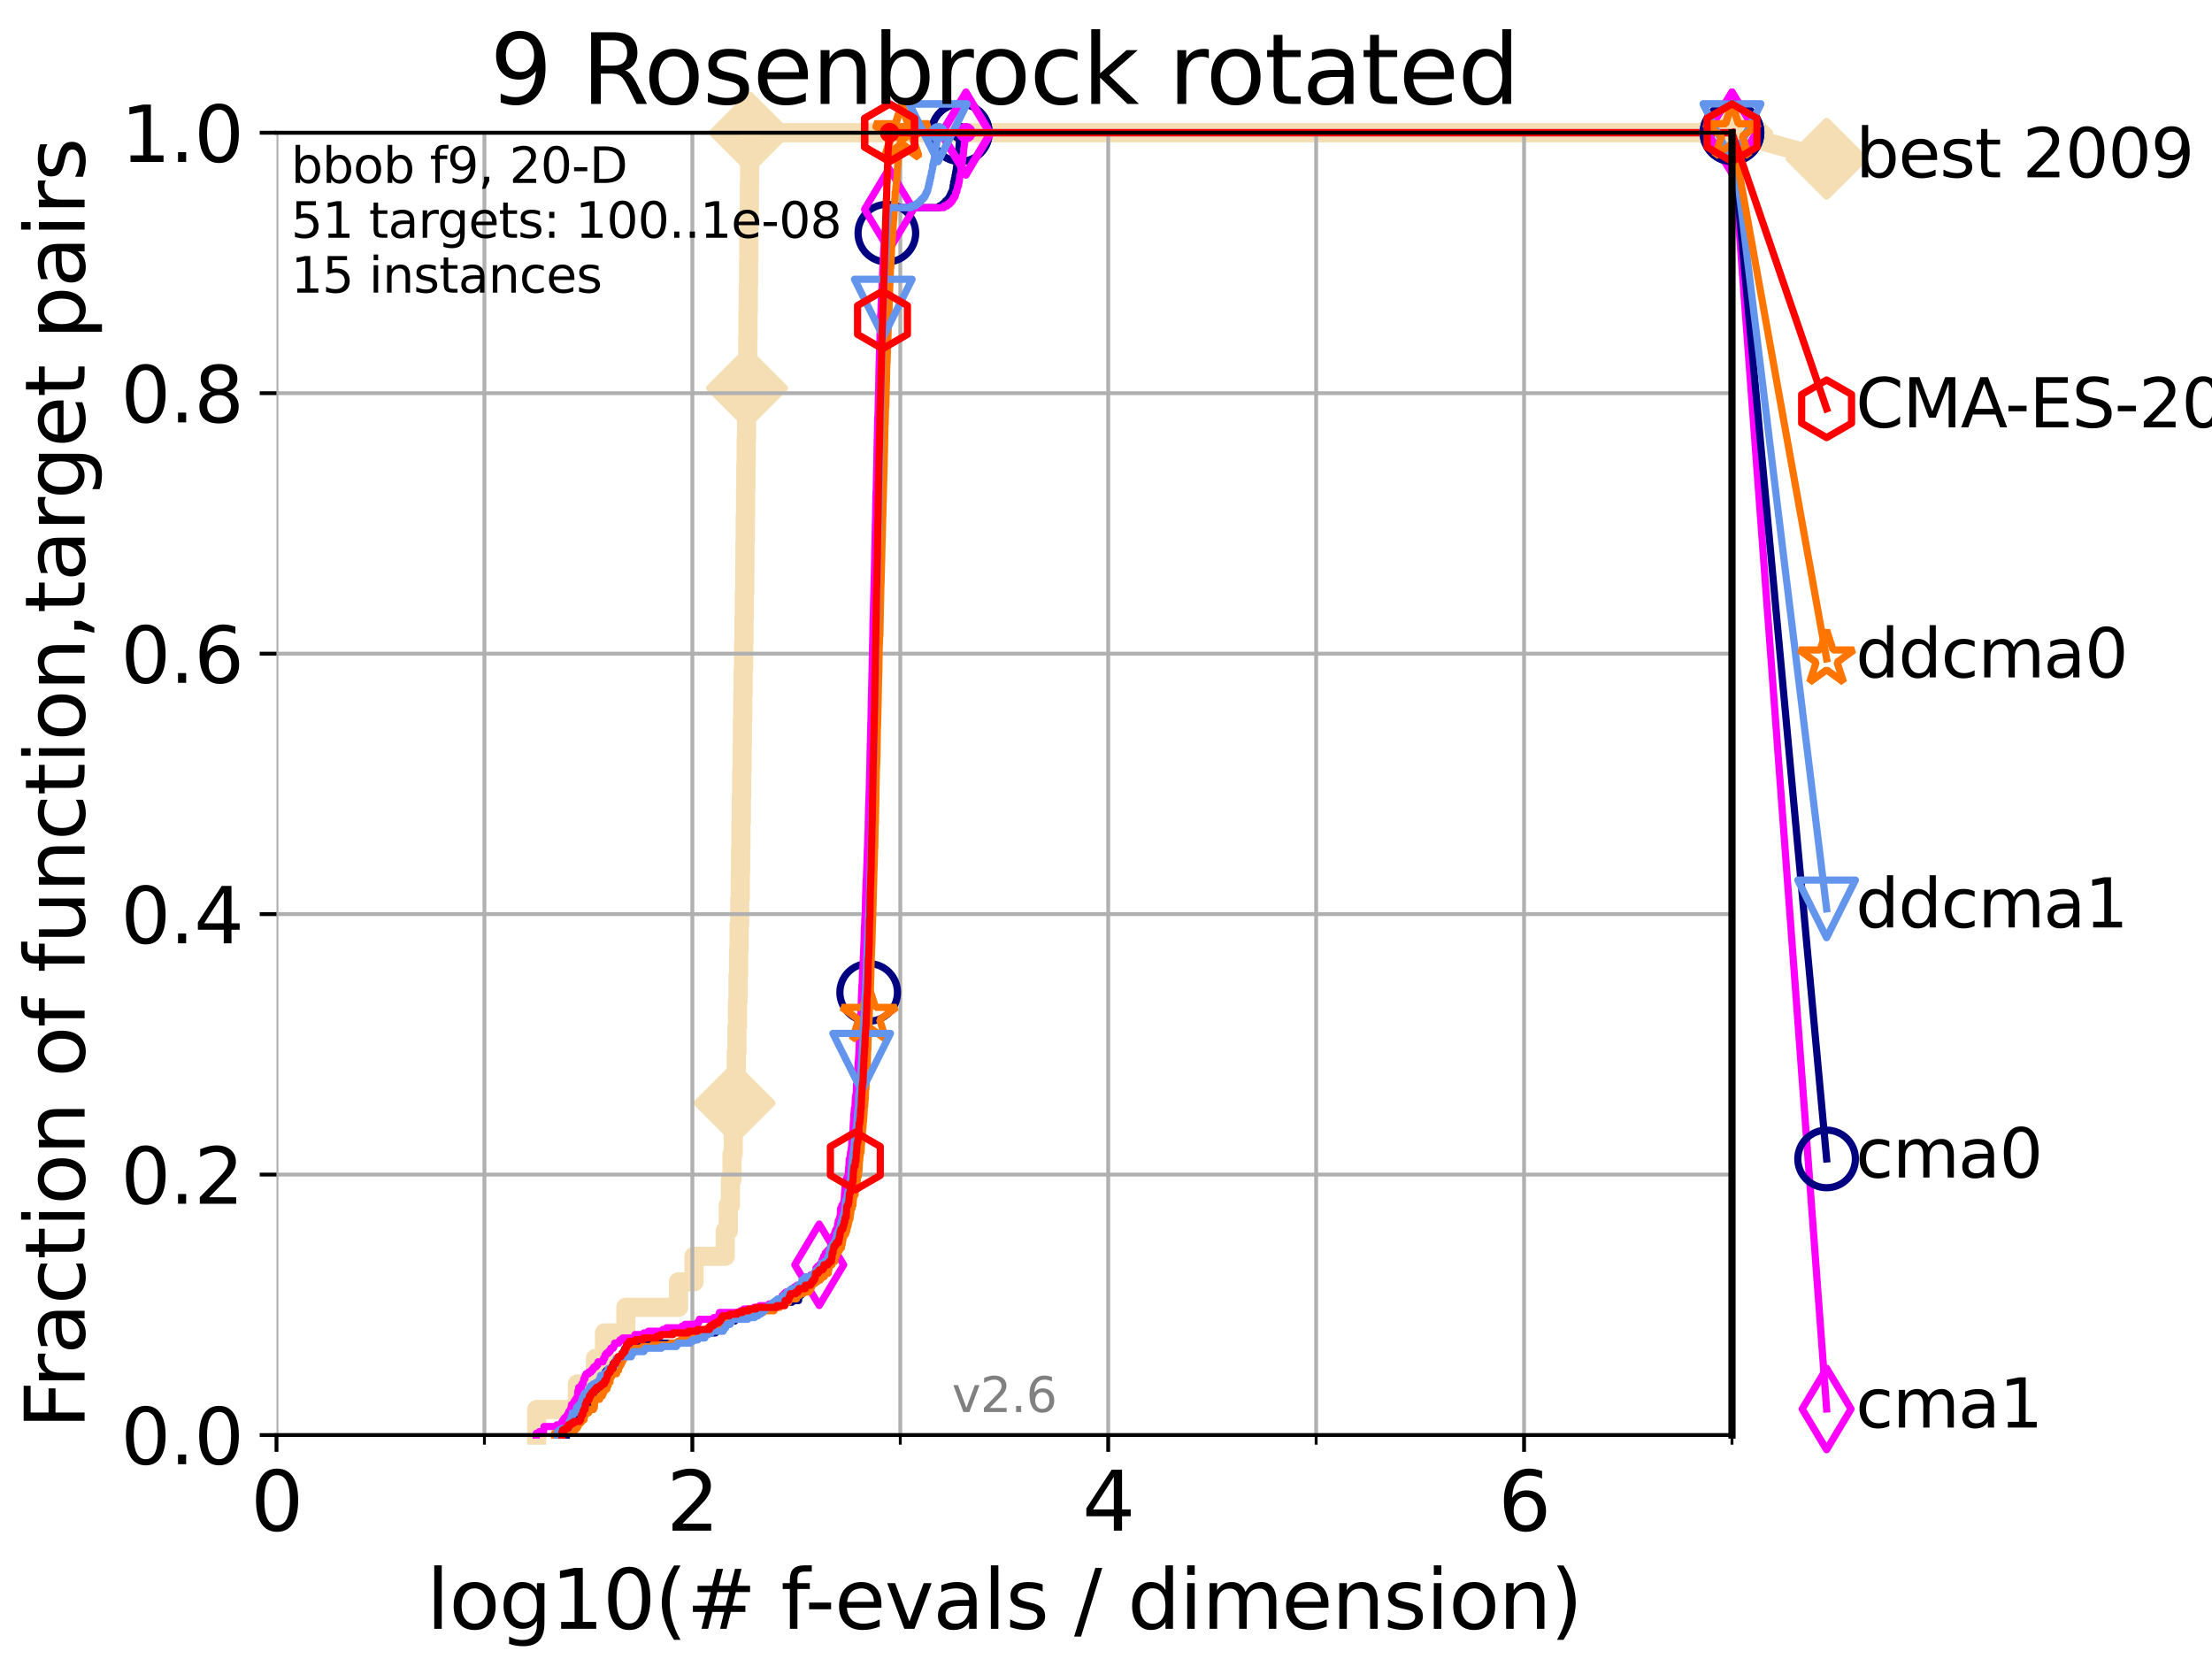 <?xml version="1.0" encoding="utf-8" standalone="no"?>
<!DOCTYPE svg PUBLIC "-//W3C//DTD SVG 1.1//EN"
  "http://www.w3.org/Graphics/SVG/1.1/DTD/svg11.dtd">
<svg xmlns:xlink="http://www.w3.org/1999/xlink" width="460.8pt" height="345.6pt" viewBox="0 0 460.8 345.6" xmlns="http://www.w3.org/2000/svg" version="1.1">
 <defs>
  <style type="text/css">*{stroke-linejoin: round; stroke-linecap: butt}</style>
 </defs>
 <g id="figure_1">
  <g id="patch_1">
   <path d="M 0 345.6 
L 460.8 345.6 
L 460.8 0 
L 0 0 
z
" style="fill: #ffffff"/>
  </g>
  <g id="axes_1">
   <g id="patch_2">
    <path d="M 57.6 298.944 
L 360.806 298.944 
L 360.806 27.648 
L 57.6 27.648 
z
" style="fill: #ffffff"/>
   </g>
   <g id="line2d_1">
    <path d="M 111.815 298.944 
L 111.815 293.624 
L 120.284 293.624 
L 120.284 288.305 
L 124.047 288.305 
L 124.047 282.985 
L 125.929 282.985 
L 125.929 277.666 
L 130.384 277.666 
L 130.384 272.346 
L 141.349 272.346 
L 141.349 267.027 
L 144.575 267.027 
L 144.575 261.707 
L 151.083 261.707 
L 151.083 256.388 
L 151.726 256.388 
L 151.726 251.068 
L 152.163 251.068 
L 152.163 245.749 
L 152.487 245.749 
L 152.487 240.429 
L 152.746 240.429 
L 152.746 235.11 
L 153.025 235.11 
L 153.025 229.79 
L 153.218 229.79 
L 153.218 224.471 
L 153.375 224.471 
L 153.375 219.151 
L 153.519 219.151 
L 153.519 213.832 
L 153.639 213.832 
L 153.639 208.512 
L 153.747 208.512 
L 153.747 203.192 
L 153.861 203.192 
L 153.861 197.873 
L 153.967 197.873 
L 153.967 192.553 
L 154.096 192.553 
L 154.096 187.234 
L 154.207 187.234 
L 154.207 181.914 
L 154.279 181.914 
L 154.279 176.595 
L 154.35 176.595 
L 154.35 171.275 
L 154.432 171.275 
L 154.432 165.956 
L 154.514 165.956 
L 154.514 160.636 
L 154.59 160.636 
L 154.59 155.317 
L 154.661 155.317 
L 154.661 149.997 
L 154.731 149.997 
L 154.731 144.678 
L 154.817 144.678 
L 154.817 139.358 
L 154.913 139.358 
L 154.913 134.039 
L 154.987 134.039 
L 154.987 128.719 
L 155.062 128.719 
L 155.062 123.4 
L 155.151 123.4 
L 155.151 118.08 
L 155.193 118.08 
L 155.193 112.76 
L 155.256 112.76 
L 155.256 107.441 
L 155.319 107.441 
L 155.319 102.121 
L 155.376 102.121 
L 155.376 96.802 
L 155.444 96.802 
L 155.444 91.482 
L 155.521 91.482 
L 155.521 86.163 
L 155.609 86.163 
L 155.609 80.843 
L 155.675 80.843 
L 155.675 75.524 
L 155.767 75.524 
L 155.767 70.204 
L 155.823 70.204 
L 155.823 64.885 
L 155.879 64.885 
L 155.879 59.565 
L 155.94 59.565 
L 155.94 54.246 
L 156 54.246 
L 156 48.926 
L 156.045 48.926 
L 156.045 43.607 
L 156.111 43.607 
L 156.111 38.287 
L 156.161 38.287 
L 156.161 32.968 
L 156.225 32.968 
L 156.225 27.648 
L 360.806 27.648 
" style="fill: none; stroke: #f5deb3; stroke-width: 4; stroke-linecap: square"/>
   </g>
   <g id="line2d_2">
    <defs>
     <path id="m5f7b6cc294" d="M -0 7.778 
L 7.778 0 
L 0 -7.778 
L -7.778 -0 
z
" style="stroke: #f5deb3; stroke-width: 1.5; stroke-linejoin: miter"/>
    </defs>
    <g>
     <use xlink:href="#m5f7b6cc294" x="153.025" y="229.79" style="fill: #f5deb3; stroke: #f5deb3; stroke-width: 1.5; stroke-linejoin: miter"/>
     <use xlink:href="#m5f7b6cc294" x="155.609" y="80.843" style="fill: #f5deb3; stroke: #f5deb3; stroke-width: 1.5; stroke-linejoin: miter"/>
     <use xlink:href="#m5f7b6cc294" x="156.225" y="27.648" style="fill: #f5deb3; stroke: #f5deb3; stroke-width: 1.5; stroke-linejoin: miter"/>
     <use xlink:href="#m5f7b6cc294" x="156.225" y="27.648" style="fill: #f5deb3; stroke: #f5deb3; stroke-width: 1.5; stroke-linejoin: miter"/>
     <use xlink:href="#m5f7b6cc294" x="360.806" y="27.648" style="fill: #f5deb3; stroke: #f5deb3; stroke-width: 1.5; stroke-linejoin: miter"/>
    </g>
   </g>
   <g id="line2d_3">
    <path style="fill: none; stroke: #f5deb3; stroke-width: 4; stroke-linecap: square"/>
    <g/>
   </g>
   <g id="line2d_4">
    <path d="M 360.806 27.648 
L 380.515 33.074 
" style="fill: none; stroke: #f5deb3; stroke-width: 4; stroke-linecap: square"/>
    <g>
     <use xlink:href="#m5f7b6cc294" x="360.806" y="27.648" style="fill: #f5deb3; stroke: #f5deb3; stroke-width: 1.5; stroke-linejoin: miter"/>
     <use xlink:href="#m5f7b6cc294" x="380.515" y="33.074" style="fill: #f5deb3; stroke: #f5deb3; stroke-width: 1.5; stroke-linejoin: miter"/>
    </g>
   </g>
   <g id="matplotlib.axis_1">
    <g id="xtick_1">
     <g id="line2d_5">
      <path d="M 57.6 298.944 
L 57.6 27.648 
" clip-path="url(#p61fa4e0230)" style="fill: none; stroke: #b0b0b0; stroke-width: 0.8; stroke-linecap: square"/>
     </g>
     <g id="line2d_6">
      <defs>
       <path id="m14325ed25b" d="M 0 0 
L 0 3.5 
" style="stroke: #000000; stroke-width: 0.8"/>
      </defs>
      <g>
       <use xlink:href="#m14325ed25b" x="57.6" y="298.944" style="stroke: #000000; stroke-width: 0.8"/>
      </g>
     </g>
     <g id="text_1">
      <!-- 0 -->
      <g transform="translate(52.192 318.861)scale(0.17 -0.17)">
       <defs>
        <path id="DejaVuSans-30" d="M 2034 4250 
Q 1547 4250 1301 3770 
Q 1056 3291 1056 2328 
Q 1056 1369 1301 889 
Q 1547 409 2034 409 
Q 2525 409 2770 889 
Q 3016 1369 3016 2328 
Q 3016 3291 2770 3770 
Q 2525 4250 2034 4250 
z
M 2034 4750 
Q 2819 4750 3233 4129 
Q 3647 3509 3647 2328 
Q 3647 1150 3233 529 
Q 2819 -91 2034 -91 
Q 1250 -91 836 529 
Q 422 1150 422 2328 
Q 422 3509 836 4129 
Q 1250 4750 2034 4750 
z
" transform="scale(0.016)"/>
       </defs>
       <use xlink:href="#DejaVuSans-30"/>
      </g>
     </g>
    </g>
    <g id="xtick_2">
     <g id="line2d_7">
      <path d="M 144.23 298.944 
L 144.23 27.648 
" clip-path="url(#p61fa4e0230)" style="fill: none; stroke: #b0b0b0; stroke-width: 0.8; stroke-linecap: square"/>
     </g>
     <g id="line2d_8">
      <g>
       <use xlink:href="#m14325ed25b" x="144.23" y="298.944" style="stroke: #000000; stroke-width: 0.8"/>
      </g>
     </g>
     <g id="text_2">
      <!-- 2 -->
      <g transform="translate(138.822 318.861)scale(0.17 -0.17)">
       <defs>
        <path id="DejaVuSans-32" d="M 1228 531 
L 3431 531 
L 3431 0 
L 469 0 
L 469 531 
Q 828 903 1448 1529 
Q 2069 2156 2228 2338 
Q 2531 2678 2651 2914 
Q 2772 3150 2772 3378 
Q 2772 3750 2511 3984 
Q 2250 4219 1831 4219 
Q 1534 4219 1204 4116 
Q 875 4013 500 3803 
L 500 4441 
Q 881 4594 1212 4672 
Q 1544 4750 1819 4750 
Q 2544 4750 2975 4387 
Q 3406 4025 3406 3419 
Q 3406 3131 3298 2873 
Q 3191 2616 2906 2266 
Q 2828 2175 2409 1742 
Q 1991 1309 1228 531 
z
" transform="scale(0.016)"/>
       </defs>
       <use xlink:href="#DejaVuSans-32"/>
      </g>
     </g>
    </g>
    <g id="xtick_3">
     <g id="line2d_9">
      <path d="M 230.861 298.944 
L 230.861 27.648 
" clip-path="url(#p61fa4e0230)" style="fill: none; stroke: #b0b0b0; stroke-width: 0.8; stroke-linecap: square"/>
     </g>
     <g id="line2d_10">
      <g>
       <use xlink:href="#m14325ed25b" x="230.861" y="298.944" style="stroke: #000000; stroke-width: 0.8"/>
      </g>
     </g>
     <g id="text_3">
      <!-- 4 -->
      <g transform="translate(225.453 318.861)scale(0.17 -0.17)">
       <defs>
        <path id="DejaVuSans-34" d="M 2419 4116 
L 825 1625 
L 2419 1625 
L 2419 4116 
z
M 2253 4666 
L 3047 4666 
L 3047 1625 
L 3713 1625 
L 3713 1100 
L 3047 1100 
L 3047 0 
L 2419 0 
L 2419 1100 
L 313 1100 
L 313 1709 
L 2253 4666 
z
" transform="scale(0.016)"/>
       </defs>
       <use xlink:href="#DejaVuSans-34"/>
      </g>
     </g>
    </g>
    <g id="xtick_4">
     <g id="line2d_11">
      <path d="M 317.491 298.944 
L 317.491 27.648 
" clip-path="url(#p61fa4e0230)" style="fill: none; stroke: #b0b0b0; stroke-width: 0.8; stroke-linecap: square"/>
     </g>
     <g id="line2d_12">
      <g>
       <use xlink:href="#m14325ed25b" x="317.491" y="298.944" style="stroke: #000000; stroke-width: 0.8"/>
      </g>
     </g>
     <g id="text_4">
      <!-- 6 -->
      <g transform="translate(312.083 318.861)scale(0.17 -0.17)">
       <defs>
        <path id="DejaVuSans-36" d="M 2113 2584 
Q 1688 2584 1439 2293 
Q 1191 2003 1191 1497 
Q 1191 994 1439 701 
Q 1688 409 2113 409 
Q 2538 409 2786 701 
Q 3034 994 3034 1497 
Q 3034 2003 2786 2293 
Q 2538 2584 2113 2584 
z
M 3366 4563 
L 3366 3988 
Q 3128 4100 2886 4159 
Q 2644 4219 2406 4219 
Q 1781 4219 1451 3797 
Q 1122 3375 1075 2522 
Q 1259 2794 1537 2939 
Q 1816 3084 2150 3084 
Q 2853 3084 3261 2657 
Q 3669 2231 3669 1497 
Q 3669 778 3244 343 
Q 2819 -91 2113 -91 
Q 1303 -91 875 529 
Q 447 1150 447 2328 
Q 447 3434 972 4092 
Q 1497 4750 2381 4750 
Q 2619 4750 2861 4703 
Q 3103 4656 3366 4563 
z
" transform="scale(0.016)"/>
       </defs>
       <use xlink:href="#DejaVuSans-36"/>
      </g>
     </g>
    </g>
    <g id="xtick_5">
     <g id="line2d_13">
      <path d="M 100.915 298.944 
L 100.915 27.648 
" clip-path="url(#p61fa4e0230)" style="fill: none; stroke: #b0b0b0; stroke-width: 0.8; stroke-linecap: square"/>
     </g>
     <g id="line2d_14">
      <defs>
       <path id="m9e166120dc" d="M 0 0 
L 0 2 
" style="stroke: #000000; stroke-width: 0.6"/>
      </defs>
      <g>
       <use xlink:href="#m9e166120dc" x="100.915" y="298.944" style="stroke: #000000; stroke-width: 0.6"/>
      </g>
     </g>
    </g>
    <g id="xtick_6">
     <g id="line2d_15">
      <path d="M 187.546 298.944 
L 187.546 27.648 
" clip-path="url(#p61fa4e0230)" style="fill: none; stroke: #b0b0b0; stroke-width: 0.8; stroke-linecap: square"/>
     </g>
     <g id="line2d_16">
      <g>
       <use xlink:href="#m9e166120dc" x="187.546" y="298.944" style="stroke: #000000; stroke-width: 0.6"/>
      </g>
     </g>
    </g>
    <g id="xtick_7">
     <g id="line2d_17">
      <path d="M 274.176 298.944 
L 274.176 27.648 
" clip-path="url(#p61fa4e0230)" style="fill: none; stroke: #b0b0b0; stroke-width: 0.8; stroke-linecap: square"/>
     </g>
     <g id="line2d_18">
      <g>
       <use xlink:href="#m9e166120dc" x="274.176" y="298.944" style="stroke: #000000; stroke-width: 0.6"/>
      </g>
     </g>
    </g>
    <g id="xtick_8">
     <g id="line2d_19">
      <path d="M 360.806 298.944 
L 360.806 27.648 
" clip-path="url(#p61fa4e0230)" style="fill: none; stroke: #b0b0b0; stroke-width: 0.8; stroke-linecap: square"/>
     </g>
     <g id="line2d_20">
      <g>
       <use xlink:href="#m9e166120dc" x="360.806" y="298.944" style="stroke: #000000; stroke-width: 0.6"/>
      </g>
     </g>
    </g>
    <g id="text_5">
     <!-- log10(# f-evals / dimension) -->
     <g transform="translate(88.823 339.314)scale(0.17 -0.17)">
      <defs>
       <path id="DejaVuSans-6c" d="M 603 4863 
L 1178 4863 
L 1178 0 
L 603 0 
L 603 4863 
z
" transform="scale(0.016)"/>
       <path id="DejaVuSans-6f" d="M 1959 3097 
Q 1497 3097 1228 2736 
Q 959 2375 959 1747 
Q 959 1119 1226 758 
Q 1494 397 1959 397 
Q 2419 397 2687 759 
Q 2956 1122 2956 1747 
Q 2956 2369 2687 2733 
Q 2419 3097 1959 3097 
z
M 1959 3584 
Q 2709 3584 3137 3096 
Q 3566 2609 3566 1747 
Q 3566 888 3137 398 
Q 2709 -91 1959 -91 
Q 1206 -91 779 398 
Q 353 888 353 1747 
Q 353 2609 779 3096 
Q 1206 3584 1959 3584 
z
" transform="scale(0.016)"/>
       <path id="DejaVuSans-67" d="M 2906 1791 
Q 2906 2416 2648 2759 
Q 2391 3103 1925 3103 
Q 1463 3103 1205 2759 
Q 947 2416 947 1791 
Q 947 1169 1205 825 
Q 1463 481 1925 481 
Q 2391 481 2648 825 
Q 2906 1169 2906 1791 
z
M 3481 434 
Q 3481 -459 3084 -895 
Q 2688 -1331 1869 -1331 
Q 1566 -1331 1297 -1286 
Q 1028 -1241 775 -1147 
L 775 -588 
Q 1028 -725 1275 -790 
Q 1522 -856 1778 -856 
Q 2344 -856 2625 -561 
Q 2906 -266 2906 331 
L 2906 616 
Q 2728 306 2450 153 
Q 2172 0 1784 0 
Q 1141 0 747 490 
Q 353 981 353 1791 
Q 353 2603 747 3093 
Q 1141 3584 1784 3584 
Q 2172 3584 2450 3431 
Q 2728 3278 2906 2969 
L 2906 3500 
L 3481 3500 
L 3481 434 
z
" transform="scale(0.016)"/>
       <path id="DejaVuSans-31" d="M 794 531 
L 1825 531 
L 1825 4091 
L 703 3866 
L 703 4441 
L 1819 4666 
L 2450 4666 
L 2450 531 
L 3481 531 
L 3481 0 
L 794 0 
L 794 531 
z
" transform="scale(0.016)"/>
       <path id="DejaVuSans-28" d="M 1984 4856 
Q 1566 4138 1362 3434 
Q 1159 2731 1159 2009 
Q 1159 1288 1364 580 
Q 1569 -128 1984 -844 
L 1484 -844 
Q 1016 -109 783 600 
Q 550 1309 550 2009 
Q 550 2706 781 3412 
Q 1013 4119 1484 4856 
L 1984 4856 
z
" transform="scale(0.016)"/>
       <path id="DejaVuSans-23" d="M 3272 2816 
L 2363 2816 
L 2100 1772 
L 3016 1772 
L 3272 2816 
z
M 2803 4594 
L 2478 3297 
L 3391 3297 
L 3719 4594 
L 4219 4594 
L 3897 3297 
L 4872 3297 
L 4872 2816 
L 3775 2816 
L 3519 1772 
L 4513 1772 
L 4513 1294 
L 3397 1294 
L 3072 0 
L 2572 0 
L 2894 1294 
L 1978 1294 
L 1656 0 
L 1153 0 
L 1478 1294 
L 494 1294 
L 494 1772 
L 1594 1772 
L 1856 2816 
L 850 2816 
L 850 3297 
L 1978 3297 
L 2297 4594 
L 2803 4594 
z
" transform="scale(0.016)"/>
       <path id="DejaVuSans-20" transform="scale(0.016)"/>
       <path id="DejaVuSans-66" d="M 2375 4863 
L 2375 4384 
L 1825 4384 
Q 1516 4384 1395 4259 
Q 1275 4134 1275 3809 
L 1275 3500 
L 2222 3500 
L 2222 3053 
L 1275 3053 
L 1275 0 
L 697 0 
L 697 3053 
L 147 3053 
L 147 3500 
L 697 3500 
L 697 3744 
Q 697 4328 969 4595 
Q 1241 4863 1831 4863 
L 2375 4863 
z
" transform="scale(0.016)"/>
       <path id="DejaVuSans-2d" d="M 313 2009 
L 1997 2009 
L 1997 1497 
L 313 1497 
L 313 2009 
z
" transform="scale(0.016)"/>
       <path id="DejaVuSans-65" d="M 3597 1894 
L 3597 1613 
L 953 1613 
Q 991 1019 1311 708 
Q 1631 397 2203 397 
Q 2534 397 2845 478 
Q 3156 559 3463 722 
L 3463 178 
Q 3153 47 2828 -22 
Q 2503 -91 2169 -91 
Q 1331 -91 842 396 
Q 353 884 353 1716 
Q 353 2575 817 3079 
Q 1281 3584 2069 3584 
Q 2775 3584 3186 3129 
Q 3597 2675 3597 1894 
z
M 3022 2063 
Q 3016 2534 2758 2815 
Q 2500 3097 2075 3097 
Q 1594 3097 1305 2825 
Q 1016 2553 972 2059 
L 3022 2063 
z
" transform="scale(0.016)"/>
       <path id="DejaVuSans-76" d="M 191 3500 
L 800 3500 
L 1894 563 
L 2988 3500 
L 3597 3500 
L 2284 0 
L 1503 0 
L 191 3500 
z
" transform="scale(0.016)"/>
       <path id="DejaVuSans-61" d="M 2194 1759 
Q 1497 1759 1228 1600 
Q 959 1441 959 1056 
Q 959 750 1161 570 
Q 1363 391 1709 391 
Q 2188 391 2477 730 
Q 2766 1069 2766 1631 
L 2766 1759 
L 2194 1759 
z
M 3341 1997 
L 3341 0 
L 2766 0 
L 2766 531 
Q 2569 213 2275 61 
Q 1981 -91 1556 -91 
Q 1019 -91 701 211 
Q 384 513 384 1019 
Q 384 1609 779 1909 
Q 1175 2209 1959 2209 
L 2766 2209 
L 2766 2266 
Q 2766 2663 2505 2880 
Q 2244 3097 1772 3097 
Q 1472 3097 1187 3025 
Q 903 2953 641 2809 
L 641 3341 
Q 956 3463 1253 3523 
Q 1550 3584 1831 3584 
Q 2591 3584 2966 3190 
Q 3341 2797 3341 1997 
z
" transform="scale(0.016)"/>
       <path id="DejaVuSans-73" d="M 2834 3397 
L 2834 2853 
Q 2591 2978 2328 3040 
Q 2066 3103 1784 3103 
Q 1356 3103 1142 2972 
Q 928 2841 928 2578 
Q 928 2378 1081 2264 
Q 1234 2150 1697 2047 
L 1894 2003 
Q 2506 1872 2764 1633 
Q 3022 1394 3022 966 
Q 3022 478 2636 193 
Q 2250 -91 1575 -91 
Q 1294 -91 989 -36 
Q 684 19 347 128 
L 347 722 
Q 666 556 975 473 
Q 1284 391 1588 391 
Q 1994 391 2212 530 
Q 2431 669 2431 922 
Q 2431 1156 2273 1281 
Q 2116 1406 1581 1522 
L 1381 1569 
Q 847 1681 609 1914 
Q 372 2147 372 2553 
Q 372 3047 722 3315 
Q 1072 3584 1716 3584 
Q 2034 3584 2315 3537 
Q 2597 3491 2834 3397 
z
" transform="scale(0.016)"/>
       <path id="DejaVuSans-2f" d="M 1625 4666 
L 2156 4666 
L 531 -594 
L 0 -594 
L 1625 4666 
z
" transform="scale(0.016)"/>
       <path id="DejaVuSans-64" d="M 2906 2969 
L 2906 4863 
L 3481 4863 
L 3481 0 
L 2906 0 
L 2906 525 
Q 2725 213 2448 61 
Q 2172 -91 1784 -91 
Q 1150 -91 751 415 
Q 353 922 353 1747 
Q 353 2572 751 3078 
Q 1150 3584 1784 3584 
Q 2172 3584 2448 3432 
Q 2725 3281 2906 2969 
z
M 947 1747 
Q 947 1113 1208 752 
Q 1469 391 1925 391 
Q 2381 391 2643 752 
Q 2906 1113 2906 1747 
Q 2906 2381 2643 2742 
Q 2381 3103 1925 3103 
Q 1469 3103 1208 2742 
Q 947 2381 947 1747 
z
" transform="scale(0.016)"/>
       <path id="DejaVuSans-69" d="M 603 3500 
L 1178 3500 
L 1178 0 
L 603 0 
L 603 3500 
z
M 603 4863 
L 1178 4863 
L 1178 4134 
L 603 4134 
L 603 4863 
z
" transform="scale(0.016)"/>
       <path id="DejaVuSans-6d" d="M 3328 2828 
Q 3544 3216 3844 3400 
Q 4144 3584 4550 3584 
Q 5097 3584 5394 3201 
Q 5691 2819 5691 2113 
L 5691 0 
L 5113 0 
L 5113 2094 
Q 5113 2597 4934 2840 
Q 4756 3084 4391 3084 
Q 3944 3084 3684 2787 
Q 3425 2491 3425 1978 
L 3425 0 
L 2847 0 
L 2847 2094 
Q 2847 2600 2669 2842 
Q 2491 3084 2119 3084 
Q 1678 3084 1418 2786 
Q 1159 2488 1159 1978 
L 1159 0 
L 581 0 
L 581 3500 
L 1159 3500 
L 1159 2956 
Q 1356 3278 1631 3431 
Q 1906 3584 2284 3584 
Q 2666 3584 2933 3390 
Q 3200 3197 3328 2828 
z
" transform="scale(0.016)"/>
       <path id="DejaVuSans-6e" d="M 3513 2113 
L 3513 0 
L 2938 0 
L 2938 2094 
Q 2938 2591 2744 2837 
Q 2550 3084 2163 3084 
Q 1697 3084 1428 2787 
Q 1159 2491 1159 1978 
L 1159 0 
L 581 0 
L 581 3500 
L 1159 3500 
L 1159 2956 
Q 1366 3272 1645 3428 
Q 1925 3584 2291 3584 
Q 2894 3584 3203 3211 
Q 3513 2838 3513 2113 
z
" transform="scale(0.016)"/>
       <path id="DejaVuSans-29" d="M 513 4856 
L 1013 4856 
Q 1481 4119 1714 3412 
Q 1947 2706 1947 2009 
Q 1947 1309 1714 600 
Q 1481 -109 1013 -844 
L 513 -844 
Q 928 -128 1133 580 
Q 1338 1288 1338 2009 
Q 1338 2731 1133 3434 
Q 928 4138 513 4856 
z
" transform="scale(0.016)"/>
      </defs>
      <use xlink:href="#DejaVuSans-6c"/>
      <use xlink:href="#DejaVuSans-6f" x="27.783"/>
      <use xlink:href="#DejaVuSans-67" x="88.965"/>
      <use xlink:href="#DejaVuSans-31" x="152.441"/>
      <use xlink:href="#DejaVuSans-30" x="216.064"/>
      <use xlink:href="#DejaVuSans-28" x="279.688"/>
      <use xlink:href="#DejaVuSans-23" x="318.701"/>
      <use xlink:href="#DejaVuSans-20" x="402.49"/>
      <use xlink:href="#DejaVuSans-66" x="434.277"/>
      <use xlink:href="#DejaVuSans-2d" x="463.982"/>
      <use xlink:href="#DejaVuSans-65" x="500.066"/>
      <use xlink:href="#DejaVuSans-76" x="561.59"/>
      <use xlink:href="#DejaVuSans-61" x="620.77"/>
      <use xlink:href="#DejaVuSans-6c" x="682.049"/>
      <use xlink:href="#DejaVuSans-73" x="709.832"/>
      <use xlink:href="#DejaVuSans-20" x="761.932"/>
      <use xlink:href="#DejaVuSans-2f" x="793.719"/>
      <use xlink:href="#DejaVuSans-20" x="827.41"/>
      <use xlink:href="#DejaVuSans-64" x="859.197"/>
      <use xlink:href="#DejaVuSans-69" x="922.674"/>
      <use xlink:href="#DejaVuSans-6d" x="950.457"/>
      <use xlink:href="#DejaVuSans-65" x="1047.869"/>
      <use xlink:href="#DejaVuSans-6e" x="1109.393"/>
      <use xlink:href="#DejaVuSans-73" x="1172.771"/>
      <use xlink:href="#DejaVuSans-69" x="1224.871"/>
      <use xlink:href="#DejaVuSans-6f" x="1252.654"/>
      <use xlink:href="#DejaVuSans-6e" x="1313.836"/>
      <use xlink:href="#DejaVuSans-29" x="1377.215"/>
     </g>
    </g>
   </g>
   <g id="matplotlib.axis_2">
    <g id="ytick_1">
     <g id="line2d_21">
      <path d="M 57.6 298.944 
L 360.806 298.944 
" clip-path="url(#p61fa4e0230)" style="fill: none; stroke: #b0b0b0; stroke-width: 0.8; stroke-linecap: square"/>
     </g>
     <g id="line2d_22">
      <defs>
       <path id="m5cb201ca61" d="M 0 0 
L -3.5 0 
" style="stroke: #000000; stroke-width: 0.8"/>
      </defs>
      <g>
       <use xlink:href="#m5cb201ca61" x="57.6" y="298.944" style="stroke: #000000; stroke-width: 0.8"/>
      </g>
     </g>
     <g id="text_6">
      <!-- 0.0 -->
      <g transform="translate(25.155 305.023)scale(0.16 -0.16)">
       <defs>
        <path id="DejaVuSans-2e" d="M 684 794 
L 1344 794 
L 1344 0 
L 684 0 
L 684 794 
z
" transform="scale(0.016)"/>
       </defs>
       <use xlink:href="#DejaVuSans-30"/>
       <use xlink:href="#DejaVuSans-2e" x="63.623"/>
       <use xlink:href="#DejaVuSans-30" x="95.41"/>
      </g>
     </g>
    </g>
    <g id="ytick_2">
     <g id="line2d_23">
      <path d="M 57.6 244.685 
L 360.806 244.685 
" clip-path="url(#p61fa4e0230)" style="fill: none; stroke: #b0b0b0; stroke-width: 0.8; stroke-linecap: square"/>
     </g>
     <g id="line2d_24">
      <g>
       <use xlink:href="#m5cb201ca61" x="57.6" y="244.685" style="stroke: #000000; stroke-width: 0.8"/>
      </g>
     </g>
     <g id="text_7">
      <!-- 0.2 -->
      <g transform="translate(25.155 250.764)scale(0.16 -0.16)">
       <use xlink:href="#DejaVuSans-30"/>
       <use xlink:href="#DejaVuSans-2e" x="63.623"/>
       <use xlink:href="#DejaVuSans-32" x="95.41"/>
      </g>
     </g>
    </g>
    <g id="ytick_3">
     <g id="line2d_25">
      <path d="M 57.6 190.426 
L 360.806 190.426 
" clip-path="url(#p61fa4e0230)" style="fill: none; stroke: #b0b0b0; stroke-width: 0.8; stroke-linecap: square"/>
     </g>
     <g id="line2d_26">
      <g>
       <use xlink:href="#m5cb201ca61" x="57.6" y="190.426" style="stroke: #000000; stroke-width: 0.8"/>
      </g>
     </g>
     <g id="text_8">
      <!-- 0.4 -->
      <g transform="translate(25.155 196.504)scale(0.16 -0.16)">
       <use xlink:href="#DejaVuSans-30"/>
       <use xlink:href="#DejaVuSans-2e" x="63.623"/>
       <use xlink:href="#DejaVuSans-34" x="95.41"/>
      </g>
     </g>
    </g>
    <g id="ytick_4">
     <g id="line2d_27">
      <path d="M 57.6 136.166 
L 360.806 136.166 
" clip-path="url(#p61fa4e0230)" style="fill: none; stroke: #b0b0b0; stroke-width: 0.8; stroke-linecap: square"/>
     </g>
     <g id="line2d_28">
      <g>
       <use xlink:href="#m5cb201ca61" x="57.6" y="136.166" style="stroke: #000000; stroke-width: 0.8"/>
      </g>
     </g>
     <g id="text_9">
      <!-- 0.6 -->
      <g transform="translate(25.155 142.245)scale(0.16 -0.16)">
       <use xlink:href="#DejaVuSans-30"/>
       <use xlink:href="#DejaVuSans-2e" x="63.623"/>
       <use xlink:href="#DejaVuSans-36" x="95.41"/>
      </g>
     </g>
    </g>
    <g id="ytick_5">
     <g id="line2d_29">
      <path d="M 57.6 81.907 
L 360.806 81.907 
" clip-path="url(#p61fa4e0230)" style="fill: none; stroke: #b0b0b0; stroke-width: 0.8; stroke-linecap: square"/>
     </g>
     <g id="line2d_30">
      <g>
       <use xlink:href="#m5cb201ca61" x="57.6" y="81.907" style="stroke: #000000; stroke-width: 0.8"/>
      </g>
     </g>
     <g id="text_10">
      <!-- 0.8 -->
      <g transform="translate(25.155 87.986)scale(0.16 -0.16)">
       <defs>
        <path id="DejaVuSans-38" d="M 2034 2216 
Q 1584 2216 1326 1975 
Q 1069 1734 1069 1313 
Q 1069 891 1326 650 
Q 1584 409 2034 409 
Q 2484 409 2743 651 
Q 3003 894 3003 1313 
Q 3003 1734 2745 1975 
Q 2488 2216 2034 2216 
z
M 1403 2484 
Q 997 2584 770 2862 
Q 544 3141 544 3541 
Q 544 4100 942 4425 
Q 1341 4750 2034 4750 
Q 2731 4750 3128 4425 
Q 3525 4100 3525 3541 
Q 3525 3141 3298 2862 
Q 3072 2584 2669 2484 
Q 3125 2378 3379 2068 
Q 3634 1759 3634 1313 
Q 3634 634 3220 271 
Q 2806 -91 2034 -91 
Q 1263 -91 848 271 
Q 434 634 434 1313 
Q 434 1759 690 2068 
Q 947 2378 1403 2484 
z
M 1172 3481 
Q 1172 3119 1398 2916 
Q 1625 2713 2034 2713 
Q 2441 2713 2670 2916 
Q 2900 3119 2900 3481 
Q 2900 3844 2670 4047 
Q 2441 4250 2034 4250 
Q 1625 4250 1398 4047 
Q 1172 3844 1172 3481 
z
" transform="scale(0.016)"/>
       </defs>
       <use xlink:href="#DejaVuSans-30"/>
       <use xlink:href="#DejaVuSans-2e" x="63.623"/>
       <use xlink:href="#DejaVuSans-38" x="95.41"/>
      </g>
     </g>
    </g>
    <g id="ytick_6">
     <g id="line2d_31">
      <path d="M 57.6 27.648 
L 360.806 27.648 
" clip-path="url(#p61fa4e0230)" style="fill: none; stroke: #b0b0b0; stroke-width: 0.8; stroke-linecap: square"/>
     </g>
     <g id="line2d_32">
      <g>
       <use xlink:href="#m5cb201ca61" x="57.6" y="27.648" style="stroke: #000000; stroke-width: 0.8"/>
      </g>
     </g>
     <g id="text_11">
      <!-- 1.0 -->
      <g transform="translate(25.155 33.727)scale(0.16 -0.16)">
       <use xlink:href="#DejaVuSans-31"/>
       <use xlink:href="#DejaVuSans-2e" x="63.623"/>
       <use xlink:href="#DejaVuSans-30" x="95.41"/>
      </g>
     </g>
    </g>
    <g id="text_12">
     <!-- Fraction of function,target pairs -->
     <g transform="translate(17.62 297.681)rotate(-90)scale(0.17 -0.17)">
      <defs>
       <path id="DejaVuSans-46" d="M 628 4666 
L 3309 4666 
L 3309 4134 
L 1259 4134 
L 1259 2759 
L 3109 2759 
L 3109 2228 
L 1259 2228 
L 1259 0 
L 628 0 
L 628 4666 
z
" transform="scale(0.016)"/>
       <path id="DejaVuSans-72" d="M 2631 2963 
Q 2534 3019 2420 3045 
Q 2306 3072 2169 3072 
Q 1681 3072 1420 2755 
Q 1159 2438 1159 1844 
L 1159 0 
L 581 0 
L 581 3500 
L 1159 3500 
L 1159 2956 
Q 1341 3275 1631 3429 
Q 1922 3584 2338 3584 
Q 2397 3584 2469 3576 
Q 2541 3569 2628 3553 
L 2631 2963 
z
" transform="scale(0.016)"/>
       <path id="DejaVuSans-63" d="M 3122 3366 
L 3122 2828 
Q 2878 2963 2633 3030 
Q 2388 3097 2138 3097 
Q 1578 3097 1268 2742 
Q 959 2388 959 1747 
Q 959 1106 1268 751 
Q 1578 397 2138 397 
Q 2388 397 2633 464 
Q 2878 531 3122 666 
L 3122 134 
Q 2881 22 2623 -34 
Q 2366 -91 2075 -91 
Q 1284 -91 818 406 
Q 353 903 353 1747 
Q 353 2603 823 3093 
Q 1294 3584 2113 3584 
Q 2378 3584 2631 3529 
Q 2884 3475 3122 3366 
z
" transform="scale(0.016)"/>
       <path id="DejaVuSans-74" d="M 1172 4494 
L 1172 3500 
L 2356 3500 
L 2356 3053 
L 1172 3053 
L 1172 1153 
Q 1172 725 1289 603 
Q 1406 481 1766 481 
L 2356 481 
L 2356 0 
L 1766 0 
Q 1100 0 847 248 
Q 594 497 594 1153 
L 594 3053 
L 172 3053 
L 172 3500 
L 594 3500 
L 594 4494 
L 1172 4494 
z
" transform="scale(0.016)"/>
       <path id="DejaVuSans-75" d="M 544 1381 
L 544 3500 
L 1119 3500 
L 1119 1403 
Q 1119 906 1312 657 
Q 1506 409 1894 409 
Q 2359 409 2629 706 
Q 2900 1003 2900 1516 
L 2900 3500 
L 3475 3500 
L 3475 0 
L 2900 0 
L 2900 538 
Q 2691 219 2414 64 
Q 2138 -91 1772 -91 
Q 1169 -91 856 284 
Q 544 659 544 1381 
z
M 1991 3584 
L 1991 3584 
z
" transform="scale(0.016)"/>
       <path id="DejaVuSans-2c" d="M 750 794 
L 1409 794 
L 1409 256 
L 897 -744 
L 494 -744 
L 750 256 
L 750 794 
z
" transform="scale(0.016)"/>
       <path id="DejaVuSans-70" d="M 1159 525 
L 1159 -1331 
L 581 -1331 
L 581 3500 
L 1159 3500 
L 1159 2969 
Q 1341 3281 1617 3432 
Q 1894 3584 2278 3584 
Q 2916 3584 3314 3078 
Q 3713 2572 3713 1747 
Q 3713 922 3314 415 
Q 2916 -91 2278 -91 
Q 1894 -91 1617 61 
Q 1341 213 1159 525 
z
M 3116 1747 
Q 3116 2381 2855 2742 
Q 2594 3103 2138 3103 
Q 1681 3103 1420 2742 
Q 1159 2381 1159 1747 
Q 1159 1113 1420 752 
Q 1681 391 2138 391 
Q 2594 391 2855 752 
Q 3116 1113 3116 1747 
z
" transform="scale(0.016)"/>
      </defs>
      <use xlink:href="#DejaVuSans-46"/>
      <use xlink:href="#DejaVuSans-72" x="50.27"/>
      <use xlink:href="#DejaVuSans-61" x="91.383"/>
      <use xlink:href="#DejaVuSans-63" x="152.662"/>
      <use xlink:href="#DejaVuSans-74" x="207.643"/>
      <use xlink:href="#DejaVuSans-69" x="246.852"/>
      <use xlink:href="#DejaVuSans-6f" x="274.635"/>
      <use xlink:href="#DejaVuSans-6e" x="335.816"/>
      <use xlink:href="#DejaVuSans-20" x="399.195"/>
      <use xlink:href="#DejaVuSans-6f" x="430.982"/>
      <use xlink:href="#DejaVuSans-66" x="492.164"/>
      <use xlink:href="#DejaVuSans-20" x="527.369"/>
      <use xlink:href="#DejaVuSans-66" x="559.156"/>
      <use xlink:href="#DejaVuSans-75" x="594.361"/>
      <use xlink:href="#DejaVuSans-6e" x="657.74"/>
      <use xlink:href="#DejaVuSans-63" x="721.119"/>
      <use xlink:href="#DejaVuSans-74" x="776.1"/>
      <use xlink:href="#DejaVuSans-69" x="815.309"/>
      <use xlink:href="#DejaVuSans-6f" x="843.092"/>
      <use xlink:href="#DejaVuSans-6e" x="904.273"/>
      <use xlink:href="#DejaVuSans-2c" x="967.652"/>
      <use xlink:href="#DejaVuSans-74" x="999.439"/>
      <use xlink:href="#DejaVuSans-61" x="1038.648"/>
      <use xlink:href="#DejaVuSans-72" x="1099.928"/>
      <use xlink:href="#DejaVuSans-67" x="1139.291"/>
      <use xlink:href="#DejaVuSans-65" x="1202.768"/>
      <use xlink:href="#DejaVuSans-74" x="1264.291"/>
      <use xlink:href="#DejaVuSans-20" x="1303.5"/>
      <use xlink:href="#DejaVuSans-70" x="1335.287"/>
      <use xlink:href="#DejaVuSans-61" x="1398.764"/>
      <use xlink:href="#DejaVuSans-69" x="1460.043"/>
      <use xlink:href="#DejaVuSans-72" x="1487.826"/>
      <use xlink:href="#DejaVuSans-73" x="1528.939"/>
     </g>
    </g>
   </g>
   <g id="line2d_33">
    <defs>
     <path id="mbd5d21dedb" d="M 0 1.5 
C 0.398 1.5 0.779 1.342 1.061 1.061 
C 1.342 0.779 1.5 0.398 1.5 0 
C 1.5 -0.398 1.342 -0.779 1.061 -1.061 
C 0.779 -1.342 0.398 -1.5 0 -1.5 
C -0.398 -1.5 -0.779 -1.342 -1.061 -1.061 
C -1.342 -0.779 -1.5 -0.398 -1.5 0 
C -1.5 0.398 -1.342 0.779 -1.061 1.061 
C -0.779 1.342 -0.398 1.5 0 1.5 
z
" style="stroke: #f5deb3"/>
    </defs>
    <g>
     <use xlink:href="#mbd5d21dedb" x="156.225" y="27.648" style="fill: #f5deb3; stroke: #f5deb3"/>
     <use xlink:href="#mbd5d21dedb" x="156.225" y="27.648" style="fill: #f5deb3; stroke: #f5deb3"/>
    </g>
   </g>
   <g id="line2d_34">
    <defs>
     <path id="mf561e18eae" d="M 0 1.5 
C 0.398 1.5 0.779 1.342 1.061 1.061 
C 1.342 0.779 1.5 0.398 1.5 0 
C 1.5 -0.398 1.342 -0.779 1.061 -1.061 
C 0.779 -1.342 0.398 -1.5 0 -1.5 
C -0.398 -1.5 -0.779 -1.342 -1.061 -1.061 
C -1.342 -0.779 -1.5 -0.398 -1.5 0 
C -1.5 0.398 -1.342 0.779 -1.061 1.061 
C -0.779 1.342 -0.398 1.5 0 1.5 
z
" style="stroke: #000080"/>
    </defs>
    <g>
     <use xlink:href="#mf561e18eae" x="200.052" y="27.648" style="fill: #000080; stroke: #000080"/>
     <use xlink:href="#mf561e18eae" x="200.052" y="27.648" style="fill: #000080; stroke: #000080"/>
    </g>
   </g>
   <g id="line2d_35">
    <path d="M 118.001 298.944 
L 118.039 298.235 
L 118.414 298.235 
L 118.414 297.88 
L 118.89 297.88 
L 118.89 297.525 
L 119.177 297.525 
L 119.177 297.171 
L 119.773 297.171 
L 119.773 296.816 
L 119.979 296.816 
L 119.979 296.462 
L 120.217 296.462 
L 120.284 295.752 
L 120.384 295.752 
L 120.384 295.398 
L 120.518 295.398 
L 120.518 295.043 
L 120.716 295.043 
L 120.716 294.688 
L 120.944 294.688 
L 120.944 294.334 
L 121.138 294.334 
L 121.138 293.979 
L 121.329 293.979 
L 121.329 293.27 
L 122.32 293.27 
L 122.32 292.915 
L 122.678 292.915 
L 122.678 292.561 
L 122.913 292.561 
L 122.913 291.851 
L 123.116 291.851 
L 123.116 291.497 
L 123.289 291.497 
L 123.289 291.142 
L 123.517 291.142 
L 123.517 290.787 
L 123.63 290.787 
L 123.63 290.433 
L 123.964 290.433 
L 123.964 290.078 
L 124.129 290.078 
L 124.184 289.369 
L 124.535 289.369 
L 124.535 289.014 
L 124.748 289.014 
L 124.775 288.305 
L 125.348 288.305 
L 125.451 287.241 
L 125.679 287.241 
L 125.679 286.886 
L 125.855 286.886 
L 125.929 286.177 
L 126.053 286.177 
L 126.053 285.822 
L 126.348 285.822 
L 126.348 285.468 
L 127.157 285.468 
L 127.157 285.113 
L 127.389 285.113 
L 127.389 284.759 
L 127.709 284.759 
L 127.731 284.049 
L 128.045 284.049 
L 128.045 283.695 
L 128.441 283.695 
L 128.441 283.34 
L 128.765 283.34 
L 128.765 282.985 
L 129.167 282.985 
L 129.167 282.631 
L 129.541 282.631 
L 129.541 282.276 
L 129.806 282.276 
L 129.866 281.567 
L 130.047 281.567 
L 130.047 281.212 
L 130.187 281.212 
L 130.187 280.858 
L 130.502 280.858 
L 130.502 280.503 
L 130.638 280.503 
L 130.638 280.148 
L 131.674 280.148 
L 131.674 279.794 
L 142.415 279.794 
L 142.415 279.439 
L 143.686 279.439 
L 143.686 279.084 
L 145.309 279.084 
L 145.309 278.73 
L 145.678 278.73 
L 145.678 278.375 
L 145.963 278.375 
L 145.963 278.021 
L 146.621 278.021 
L 146.621 277.666 
L 149.057 277.666 
L 149.057 277.311 
L 149.224 277.311 
L 149.224 276.957 
L 150.022 276.957 
L 150.022 276.602 
L 150.2 276.602 
L 150.2 276.247 
L 151.259 276.247 
L 151.259 275.893 
L 151.593 275.893 
L 151.593 275.538 
L 152.001 275.538 
L 152.001 275.183 
L 153.084 275.183 
L 153.084 274.829 
L 153.329 274.829 
L 153.329 274.474 
L 153.519 274.474 
L 153.519 274.12 
L 153.967 274.12 
L 153.967 273.765 
L 155.072 273.765 
L 155.072 273.41 
L 155.24 273.41 
L 155.24 273.056 
L 156.531 273.056 
L 156.531 272.701 
L 158.498 272.701 
L 158.498 272.346 
L 161.194 272.346 
L 161.194 271.992 
L 162.118 271.992 
L 162.118 271.637 
L 162.595 271.637 
L 162.595 271.282 
L 165.003 271.282 
L 165.003 270.928 
L 166.356 270.928 
L 166.455 269.864 
L 166.84 269.864 
L 166.84 269.509 
L 167.124 269.509 
L 167.21 268.8 
L 167.326 268.8 
L 167.387 268.091 
L 168.55 268.091 
L 168.55 267.736 
L 168.784 267.736 
L 168.827 267.027 
L 169.433 267.027 
L 169.465 266.318 
L 170.431 266.318 
L 170.496 265.608 
L 171.531 265.608 
L 171.531 265.254 
L 171.936 265.254 
L 171.936 264.899 
L 172.104 264.899 
L 172.104 264.544 
L 172.221 264.544 
L 172.221 264.19 
L 172.354 264.19 
L 172.436 263.48 
L 172.478 263.48 
L 172.478 263.126 
L 172.681 263.126 
L 172.693 262.417 
L 172.981 262.417 
L 172.981 262.062 
L 173.17 262.062 
L 173.17 261.707 
L 173.292 261.707 
L 173.292 261.353 
L 173.709 261.353 
L 173.795 260.643 
L 174.352 260.643 
L 174.352 260.289 
L 174.801 260.289 
L 174.868 259.579 
L 175.041 259.579 
L 175.086 258.516 
L 175.168 258.516 
L 175.168 258.161 
L 175.374 258.161 
L 175.412 257.097 
L 175.558 257.097 
L 175.558 256.742 
L 175.862 256.742 
L 175.963 256.033 
L 176.095 256.033 
L 176.153 254.615 
L 176.255 254.615 
L 176.334 253.905 
L 176.495 253.905 
L 176.495 253.551 
L 176.665 253.551 
L 176.725 252.841 
L 176.845 252.841 
L 176.897 251.068 
L 176.988 251.068 
L 177.034 250.359 
L 177.134 250.359 
L 177.134 250.004 
L 177.332 250.004 
L 177.428 248.94 
L 177.471 248.94 
L 177.551 247.877 
L 177.712 247.877 
L 177.806 246.458 
L 177.878 246.458 
L 177.98 245.039 
L 178.109 245.039 
L 178.164 243.976 
L 178.239 243.976 
L 178.344 242.912 
L 178.414 242.912 
L 178.498 241.138 
L 178.689 241.138 
L 178.776 240.075 
L 178.839 240.075 
L 178.942 238.301 
L 178.958 238.301 
L 178.998 237.592 
L 179.078 237.592 
L 179.187 235.464 
L 179.234 235.464 
L 179.267 234.4 
L 179.353 234.4 
L 179.396 233.691 
L 179.491 233.691 
L 179.544 231.563 
L 179.623 231.563 
L 179.722 229.081 
L 179.775 229.081 
L 179.839 227.308 
L 179.905 227.308 
L 180.008 225.18 
L 180.037 225.18 
L 180.1 223.407 
L 180.174 223.407 
L 180.284 220.57 
L 180.329 220.57 
L 180.422 217.023 
L 180.456 217.023 
L 180.557 215.605 
L 180.578 215.605 
L 180.67 212.768 
L 180.705 212.768 
L 180.81 209.931 
L 180.832 209.931 
L 180.939 206.739 
L 180.962 206.739 
L 181.072 203.192 
L 181.09 203.192 
L 181.199 201.419 
L 181.205 201.419 
L 181.314 196.454 
L 181.338 196.454 
L 181.444 191.844 
L 181.456 191.844 
L 181.54 189.362 
L 181.579 189.362 
L 181.688 185.461 
L 181.695 185.461 
L 181.799 181.914 
L 181.807 181.914 
L 181.884 176.949 
L 181.921 176.949 
L 182.024 171.985 
L 182.037 171.985 
L 182.123 166.665 
L 182.149 166.665 
L 182.258 162.409 
L 182.27 162.409 
L 182.377 156.381 
L 182.389 156.381 
L 182.487 151.061 
L 182.506 151.061 
L 182.608 145.387 
L 182.62 145.387 
L 182.731 138.649 
L 182.742 138.649 
L 182.838 131.911 
L 182.854 131.911 
L 182.956 124.818 
L 182.967 124.818 
L 183.073 118.789 
L 183.079 118.789 
L 183.168 111.697 
L 183.192 111.697 
L 183.293 106.377 
L 183.306 106.377 
L 183.411 102.121 
L 183.421 102.121 
L 183.516 97.157 
L 183.534 97.157 
L 183.641 90.773 
L 183.653 90.773 
L 183.742 85.099 
L 183.77 85.099 
L 183.878 79.779 
L 183.881 79.779 
L 183.976 75.169 
L 183.994 75.169 
L 184.079 69.85 
L 184.111 69.85 
L 184.219 63.112 
L 184.229 63.112 
L 184.329 58.856 
L 184.342 58.856 
L 184.448 54.955 
L 184.483 54.955 
L 184.591 50.345 
L 184.66 50.345 
L 184.759 48.217 
L 184.824 48.217 
L 184.875 47.153 
L 184.963 47.153 
L 185.062 45.38 
L 185.085 45.38 
L 185.172 44.316 
L 185.229 44.316 
L 185.319 43.252 
L 195.703 43.252 
L 195.703 42.897 
L 196.283 42.897 
L 196.283 42.543 
L 196.687 42.543 
L 196.687 42.188 
L 196.997 42.188 
L 196.997 41.833 
L 197.386 41.833 
L 197.386 41.479 
L 197.682 41.479 
L 197.682 41.124 
L 197.863 41.124 
L 197.863 40.77 
L 198.028 40.77 
L 198.028 40.415 
L 198.179 40.415 
L 198.179 40.06 
L 198.351 40.06 
L 198.451 39.351 
L 198.507 39.351 
L 198.56 38.642 
L 198.66 38.642 
L 198.66 37.932 
L 198.802 37.932 
L 198.826 37.223 
L 198.929 37.223 
L 198.963 36.514 
L 199.054 36.514 
L 199.098 35.805 
L 199.168 35.805 
L 199.258 34.741 
L 199.301 34.741 
L 199.4 33.322 
L 199.445 33.322 
L 199.527 32.258 
L 199.585 32.258 
L 199.652 31.194 
L 199.724 31.194 
L 199.834 29.776 
L 199.871 29.776 
L 199.966 28.357 
L 200.015 28.357 
L 200.052 27.648 
L 360.806 27.648 
L 360.806 27.648 
" style="fill: none; stroke: #000080; stroke-width: 1.5; stroke-linecap: square"/>
   </g>
   <g id="line2d_36">
    <defs>
     <path id="m79a5efdf26" d="M 0 6 
C 1.591 6 3.117 5.368 4.243 4.243 
C 5.368 3.117 6 1.591 6 0 
C 6 -1.591 5.368 -3.117 4.243 -4.243 
C 3.117 -5.368 1.591 -6 0 -6 
C -1.591 -6 -3.117 -5.368 -4.243 -4.243 
C -5.368 -3.117 -6 -1.591 -6 0 
C -6 1.591 -5.368 3.117 -4.243 4.243 
C -3.117 5.368 -1.591 6 0 6 
z
" style="stroke: #000080; stroke-width: 1.5"/>
    </defs>
    <g>
     <use xlink:href="#m79a5efdf26" x="180.962" y="206.739" style="fill-opacity: 0; stroke: #000080; stroke-width: 1.5"/>
     <use xlink:href="#m79a5efdf26" x="184.749" y="48.571" style="fill-opacity: 0; stroke: #000080; stroke-width: 1.5"/>
     <use xlink:href="#m79a5efdf26" x="200.052" y="27.648" style="fill-opacity: 0; stroke: #000080; stroke-width: 1.5"/>
     <use xlink:href="#m79a5efdf26" x="200.052" y="27.648" style="fill-opacity: 0; stroke: #000080; stroke-width: 1.5"/>
     <use xlink:href="#m79a5efdf26" x="360.806" y="27.648" style="fill-opacity: 0; stroke: #000080; stroke-width: 1.5"/>
    </g>
   </g>
   <g id="line2d_37">
    <path style="fill: none; stroke: #000080; stroke-width: 1.5; stroke-linecap: square"/>
    <g/>
   </g>
   <g id="line2d_38">
    <defs>
     <path id="m8b73c713c8" d="M 0 1.5 
C 0.398 1.5 0.779 1.342 1.061 1.061 
C 1.342 0.779 1.5 0.398 1.5 0 
C 1.5 -0.398 1.342 -0.779 1.061 -1.061 
C 0.779 -1.342 0.398 -1.5 0 -1.5 
C -0.398 -1.5 -0.779 -1.342 -1.061 -1.061 
C -1.342 -0.779 -1.5 -0.398 -1.5 0 
C -1.5 0.398 -1.342 0.779 -1.061 1.061 
C -0.779 1.342 -0.398 1.5 0 1.5 
z
" style="stroke: #ff00ff"/>
    </defs>
    <g>
     <use xlink:href="#m8b73c713c8" x="201.216" y="27.648" style="fill: #ff00ff; stroke: #ff00ff"/>
     <use xlink:href="#m8b73c713c8" x="201.216" y="27.648" style="fill: #ff00ff; stroke: #ff00ff"/>
    </g>
   </g>
   <g id="line2d_39">
    <path d="M 111.709 298.944 
L 111.709 298.589 
L 112.335 298.589 
L 112.335 298.235 
L 113.235 298.235 
L 113.333 297.171 
L 116.002 297.171 
L 116.002 296.816 
L 117.068 296.816 
L 117.068 296.107 
L 117.306 296.107 
L 117.306 295.752 
L 117.54 295.752 
L 117.54 295.398 
L 117.925 295.398 
L 117.925 295.043 
L 118.19 295.043 
L 118.19 294.688 
L 118.376 294.688 
L 118.376 294.334 
L 118.525 294.334 
L 118.525 293.979 
L 118.817 293.979 
L 118.926 293.27 
L 118.962 293.27 
L 119.07 292.561 
L 119.495 292.561 
L 119.495 292.206 
L 119.635 292.206 
L 119.635 291.851 
L 119.876 291.851 
L 119.876 291.497 
L 120.115 291.497 
L 120.115 291.142 
L 120.284 291.142 
L 120.384 289.723 
L 120.518 289.723 
L 120.551 289.014 
L 121.138 289.014 
L 121.17 288.305 
L 121.456 288.305 
L 121.55 287.596 
L 121.613 287.596 
L 121.613 287.241 
L 121.831 287.241 
L 121.924 286.532 
L 122.107 286.532 
L 122.107 286.177 
L 122.648 286.177 
L 122.648 285.822 
L 123.145 285.822 
L 123.145 285.468 
L 123.46 285.468 
L 123.46 285.113 
L 123.686 285.113 
L 123.686 284.759 
L 124.156 284.759 
L 124.156 284.404 
L 124.482 284.404 
L 124.589 283.695 
L 125.628 283.695 
L 125.704 282.985 
L 125.954 282.985 
L 126.029 282.276 
L 126.275 282.276 
L 126.275 281.922 
L 126.709 281.922 
L 126.709 281.567 
L 127.064 281.567 
L 127.064 281.212 
L 127.25 281.212 
L 127.25 280.858 
L 127.754 280.858 
L 127.754 280.503 
L 127.934 280.503 
L 128.023 279.794 
L 128.914 279.794 
L 128.914 279.439 
L 129.188 279.439 
L 129.188 279.084 
L 129.684 279.084 
L 129.684 278.73 
L 132.163 278.73 
L 132.27 278.021 
L 134.145 278.021 
L 134.145 277.666 
L 135.07 277.666 
L 135.07 277.311 
L 138.077 277.311 
L 138.077 276.957 
L 138.856 276.957 
L 138.856 276.602 
L 142.08 276.602 
L 142.08 276.247 
L 142.682 276.247 
L 142.682 275.893 
L 145.202 275.893 
L 145.202 275.538 
L 145.538 275.538 
L 145.538 275.183 
L 145.696 275.183 
L 145.696 274.829 
L 148.682 274.829 
L 148.682 274.474 
L 149.574 274.474 
L 149.574 274.12 
L 149.827 274.12 
L 149.876 273.41 
L 154.251 273.41 
L 154.251 273.056 
L 154.913 273.056 
L 154.913 272.701 
L 157.071 272.701 
L 157.071 272.346 
L 158.281 272.346 
L 158.281 271.992 
L 160.223 271.992 
L 160.223 271.637 
L 161.565 271.637 
L 161.565 271.282 
L 161.968 271.282 
L 161.968 270.928 
L 162.758 270.928 
L 162.758 270.573 
L 162.918 270.573 
L 162.978 269.864 
L 163.339 269.864 
L 163.339 269.509 
L 163.706 269.509 
L 163.706 269.155 
L 164.511 269.155 
L 164.511 268.8 
L 165.316 268.8 
L 165.316 268.445 
L 165.502 268.445 
L 165.502 268.091 
L 166.005 268.091 
L 166.005 267.736 
L 167.271 267.736 
L 167.271 267.381 
L 167.548 267.381 
L 167.548 267.027 
L 168.167 267.027 
L 168.185 266.318 
L 168.791 266.318 
L 168.868 265.608 
L 169.553 265.608 
L 169.553 265.254 
L 169.866 265.254 
L 169.924 264.544 
L 169.981 264.544 
L 169.981 264.19 
L 170.273 264.19 
L 170.273 263.835 
L 170.663 263.835 
L 170.663 263.48 
L 170.992 263.48 
L 170.992 263.126 
L 171.2 263.126 
L 171.269 262.417 
L 171.478 262.417 
L 171.573 261.707 
L 171.891 261.707 
L 171.939 260.998 
L 172.285 260.998 
L 172.285 260.643 
L 172.61 260.643 
L 172.61 260.289 
L 173.03 260.289 
L 173.052 259.579 
L 173.141 259.579 
L 173.182 258.516 
L 173.4 258.516 
L 173.448 257.806 
L 173.536 257.806 
L 173.536 257.452 
L 173.879 257.452 
L 173.895 256.742 
L 174.026 256.742 
L 174.026 256.388 
L 174.188 256.388 
L 174.188 256.033 
L 174.395 256.033 
L 174.499 254.969 
L 174.621 254.969 
L 174.625 254.26 
L 174.873 254.26 
L 174.943 253.551 
L 175.026 253.551 
L 175.101 251.778 
L 175.302 251.778 
L 175.374 251.068 
L 175.689 251.068 
L 175.742 250.359 
L 175.841 250.359 
L 175.937 248.586 
L 175.959 248.586 
L 176.055 247.167 
L 176.186 247.167 
L 176.257 246.103 
L 176.344 246.103 
L 176.361 245.394 
L 176.59 245.394 
L 176.669 244.685 
L 176.725 244.685 
L 176.772 243.266 
L 176.842 243.266 
L 176.902 241.493 
L 177.026 241.493 
L 177.026 241.138 
L 177.142 241.138 
L 177.167 240.075 
L 177.258 240.075 
L 177.366 239.011 
L 177.412 239.011 
L 177.503 236.883 
L 177.542 236.883 
L 177.642 236.174 
L 177.674 236.174 
L 177.782 233.691 
L 177.806 233.691 
L 177.895 231.918 
L 177.931 231.918 
L 177.997 230.854 
L 178.1 230.854 
L 178.202 228.726 
L 178.212 228.726 
L 178.296 228.017 
L 178.373 228.017 
L 178.424 225.889 
L 178.556 225.889 
L 178.663 222.697 
L 178.704 222.697 
L 178.809 220.924 
L 178.826 220.924 
L 178.915 219.506 
L 178.94 219.506 
L 179.02 216.669 
L 179.053 216.669 
L 179.149 214.186 
L 179.196 214.186 
L 179.305 211.349 
L 179.361 211.349 
L 179.468 207.448 
L 179.474 207.448 
L 179.55 205.32 
L 179.598 205.32 
L 179.701 202.129 
L 179.758 202.129 
L 179.856 199.291 
L 179.87 199.291 
L 179.98 196.454 
L 179.994 196.454 
L 180.09 192.908 
L 180.124 192.908 
L 180.178 191.135 
L 180.237 191.135 
L 180.336 186.17 
L 180.357 186.17 
L 180.442 183.333 
L 180.478 183.333 
L 180.588 180.141 
L 180.599 180.141 
L 180.701 176.595 
L 180.723 176.595 
L 180.814 173.403 
L 180.845 173.403 
L 180.949 168.084 
L 180.965 168.084 
L 181.068 164.892 
L 181.082 164.892 
L 181.191 160.282 
L 181.199 160.282 
L 181.297 154.962 
L 181.314 154.962 
L 181.419 150.352 
L 181.439 150.352 
L 181.541 145.032 
L 181.552 145.032 
L 181.658 140.067 
L 181.664 140.067 
L 181.767 134.393 
L 181.786 134.393 
L 181.893 128.719 
L 181.912 128.719 
L 182.022 124.109 
L 182.023 124.109 
L 182.129 119.853 
L 182.141 119.853 
L 182.248 114.179 
L 182.264 114.179 
L 182.369 108.859 
L 182.382 108.859 
L 182.492 102.476 
L 182.524 102.476 
L 182.622 97.866 
L 182.639 97.866 
L 182.746 91.482 
L 182.758 91.482 
L 182.849 86.872 
L 182.893 86.872 
L 182.994 82.616 
L 183.013 82.616 
L 183.124 76.588 
L 183.128 76.588 
L 183.235 72.687 
L 183.243 72.687 
L 183.354 68.786 
L 183.357 68.786 
L 183.451 65.594 
L 183.49 65.594 
L 183.6 62.402 
L 183.618 62.402 
L 183.701 60.274 
L 183.74 60.274 
L 183.846 57.437 
L 183.853 57.437 
L 183.925 55.31 
L 183.971 55.31 
L 184.079 52.472 
L 184.086 52.472 
L 184.187 50.699 
L 184.202 50.699 
L 184.298 49.281 
L 184.342 49.281 
L 184.448 47.862 
L 184.513 47.862 
L 184.62 46.444 
L 184.667 46.444 
L 184.755 45.734 
L 184.787 45.734 
L 184.787 45.38 
L 184.902 45.38 
L 184.996 44.316 
L 185.033 44.316 
L 185.114 43.607 
L 185.197 43.607 
L 185.197 43.252 
L 196.642 43.252 
L 196.642 42.897 
L 197.316 42.897 
L 197.316 42.543 
L 197.801 42.543 
L 197.801 42.188 
L 198.153 42.188 
L 198.153 41.833 
L 198.424 41.833 
L 198.424 41.479 
L 198.611 41.479 
L 198.611 41.124 
L 198.885 41.124 
L 198.885 40.77 
L 199.024 40.77 
L 199.095 40.06 
L 199.255 40.06 
L 199.255 39.706 
L 199.368 39.706 
L 199.455 38.996 
L 199.551 38.996 
L 199.551 38.642 
L 199.68 38.642 
L 199.736 37.932 
L 199.819 37.932 
L 199.928 36.869 
L 199.952 36.869 
L 199.952 36.514 
L 200.094 36.514 
L 200.188 35.45 
L 200.255 35.45 
L 200.358 34.386 
L 200.42 34.386 
L 200.481 33.322 
L 200.546 33.322 
L 200.613 32.258 
L 200.684 32.258 
L 200.781 30.84 
L 200.828 30.84 
L 200.917 29.776 
L 200.943 29.776 
L 201.051 28.712 
L 201.074 28.712 
L 201.165 28.003 
L 201.216 28.003 
L 201.216 27.648 
L 360.806 27.648 
L 360.806 27.648 
" style="fill: none; stroke: #ff00ff; stroke-width: 1.5; stroke-linecap: square"/>
   </g>
   <g id="line2d_40">
    <defs>
     <path id="m72ccaf79d9" d="M -0 8.485 
L 5.091 0 
L 0 -8.485 
L -5.091 -0 
z
" style="stroke: #ff00ff; stroke-width: 1.5; stroke-linejoin: miter"/>
    </defs>
    <g>
     <use xlink:href="#m72ccaf79d9" x="170.663" y="263.48" style="fill-opacity: 0; stroke: #ff00ff; stroke-width: 1.5; stroke-linejoin: miter"/>
     <use xlink:href="#m72ccaf79d9" x="185.197" y="43.607" style="fill-opacity: 0; stroke: #ff00ff; stroke-width: 1.5; stroke-linejoin: miter"/>
     <use xlink:href="#m72ccaf79d9" x="201.216" y="28.003" style="fill-opacity: 0; stroke: #ff00ff; stroke-width: 1.5; stroke-linejoin: miter"/>
     <use xlink:href="#m72ccaf79d9" x="201.216" y="27.648" style="fill-opacity: 0; stroke: #ff00ff; stroke-width: 1.5; stroke-linejoin: miter"/>
     <use xlink:href="#m72ccaf79d9" x="360.806" y="27.648" style="fill-opacity: 0; stroke: #ff00ff; stroke-width: 1.5; stroke-linejoin: miter"/>
    </g>
   </g>
   <g id="line2d_41">
    <path style="fill: none; stroke: #ff00ff; stroke-width: 1.5; stroke-linecap: square"/>
    <g/>
   </g>
   <g id="line2d_42">
    <defs>
     <path id="mcc63d7327a" d="M 0 1.5 
C 0.398 1.5 0.779 1.342 1.061 1.061 
C 1.342 0.779 1.5 0.398 1.5 0 
C 1.5 -0.398 1.342 -0.779 1.061 -1.061 
C 0.779 -1.342 0.398 -1.5 0 -1.5 
C -0.398 -1.5 -0.779 -1.342 -1.061 -1.061 
C -1.342 -0.779 -1.5 -0.398 -1.5 0 
C -1.5 0.398 -1.342 0.779 -1.061 1.061 
C -0.779 1.342 -0.398 1.5 0 1.5 
z
" style="stroke: #ff7500"/>
    </defs>
    <g>
     <use xlink:href="#mcc63d7327a" x="187.865" y="27.648" style="fill: #ff7500; stroke: #ff7500"/>
     <use xlink:href="#mcc63d7327a" x="187.865" y="27.648" style="fill: #ff7500; stroke: #ff7500"/>
    </g>
   </g>
   <g id="line2d_43">
    <path d="M 115.532 298.944 
L 115.532 298.589 
L 117.462 298.589 
L 117.462 298.235 
L 118.227 298.235 
L 118.227 297.88 
L 119.876 297.88 
L 119.876 297.525 
L 120.217 297.525 
L 120.217 297.171 
L 120.418 297.171 
L 120.418 296.816 
L 120.551 296.816 
L 120.551 296.462 
L 120.944 296.462 
L 120.944 296.107 
L 121.266 296.107 
L 121.266 295.752 
L 121.676 295.752 
L 121.738 295.043 
L 121.831 295.043 
L 121.893 294.334 
L 122.589 294.334 
L 122.589 293.979 
L 122.825 293.979 
L 122.825 293.624 
L 123.63 293.624 
L 123.63 293.27 
L 123.797 293.27 
L 123.881 292.206 
L 123.909 292.206 
L 123.909 291.497 
L 124.907 291.497 
L 124.985 290.787 
L 125.476 290.787 
L 125.476 290.433 
L 125.628 290.433 
L 125.628 290.078 
L 125.779 290.078 
L 125.779 289.723 
L 126.029 289.723 
L 126.029 289.369 
L 126.421 289.369 
L 126.493 288.66 
L 126.685 288.66 
L 126.757 287.95 
L 127.064 287.95 
L 127.064 287.241 
L 127.181 287.241 
L 127.181 286.886 
L 127.366 286.886 
L 127.366 286.532 
L 127.572 286.532 
L 127.572 286.177 
L 128.441 286.177 
L 128.55 285.468 
L 128.851 285.468 
L 128.936 284.759 
L 129.083 284.759 
L 129.083 284.404 
L 129.313 284.404 
L 129.313 284.049 
L 129.5 284.049 
L 129.5 283.695 
L 129.643 283.695 
L 129.643 283.34 
L 129.846 283.34 
L 129.907 282.631 
L 130.579 282.631 
L 130.579 282.276 
L 130.869 282.276 
L 130.869 281.922 
L 131.527 281.922 
L 131.527 281.567 
L 131.82 281.567 
L 131.82 281.212 
L 132.198 281.212 
L 132.198 280.858 
L 133.82 280.858 
L 133.82 280.503 
L 135.981 280.503 
L 135.981 280.148 
L 139.713 280.148 
L 139.713 279.794 
L 141.195 279.794 
L 141.195 279.439 
L 141.836 279.439 
L 141.836 279.084 
L 142.539 279.084 
L 142.539 278.73 
L 145.309 278.73 
L 145.309 278.375 
L 145.556 278.375 
L 145.556 278.021 
L 146.16 278.021 
L 146.16 277.666 
L 146.745 277.666 
L 146.745 277.311 
L 146.876 277.311 
L 146.876 276.957 
L 147.416 276.957 
L 147.416 276.602 
L 148.155 276.602 
L 148.155 276.247 
L 150.187 276.247 
L 150.248 275.538 
L 150.54 275.538 
L 150.54 275.183 
L 151.324 275.183 
L 151.324 274.829 
L 151.764 274.829 
L 151.764 274.474 
L 155.732 274.474 
L 155.732 274.12 
L 156.658 274.12 
L 156.658 273.765 
L 157.052 273.765 
L 157.052 273.41 
L 158.994 273.41 
L 158.994 273.056 
L 161.233 273.056 
L 161.263 272.346 
L 162.432 272.346 
L 162.542 271.637 
L 162.701 271.637 
L 162.701 271.282 
L 164.295 271.282 
L 164.33 270.573 
L 165.919 270.573 
L 165.919 270.219 
L 166.061 270.219 
L 166.061 269.864 
L 166.544 269.864 
L 166.544 269.509 
L 167.304 269.509 
L 167.304 269.155 
L 168.454 269.155 
L 168.454 268.8 
L 168.72 268.8 
L 168.72 268.445 
L 168.949 268.445 
L 168.949 268.091 
L 169.1 268.091 
L 169.152 267.381 
L 169.762 267.381 
L 169.762 267.027 
L 170.236 267.027 
L 170.236 266.672 
L 170.844 266.672 
L 170.844 266.318 
L 171.126 266.318 
L 171.126 265.963 
L 171.715 265.963 
L 171.8 265.254 
L 172.533 265.254 
L 172.556 264.544 
L 172.662 264.544 
L 172.707 263.835 
L 172.835 263.835 
L 172.835 263.48 
L 173.314 263.48 
L 173.354 262.771 
L 173.904 262.771 
L 173.926 261.707 
L 174.209 261.707 
L 174.306 260.998 
L 174.591 260.998 
L 174.591 260.643 
L 174.775 260.643 
L 174.775 260.289 
L 174.995 260.289 
L 174.995 259.934 
L 175.288 259.934 
L 175.342 259.225 
L 175.43 259.225 
L 175.523 258.516 
L 175.56 258.516 
L 175.663 257.806 
L 175.732 257.806 
L 175.732 257.452 
L 175.911 257.452 
L 175.911 257.097 
L 176.16 257.097 
L 176.16 256.742 
L 176.274 256.742 
L 176.274 256.388 
L 176.408 256.388 
L 176.42 255.678 
L 176.569 255.678 
L 176.569 255.324 
L 176.682 255.324 
L 176.779 254.615 
L 176.796 254.615 
L 176.796 254.26 
L 176.928 254.26 
L 176.928 253.905 
L 177.067 253.905 
L 177.163 252.841 
L 177.216 252.841 
L 177.289 251.778 
L 177.478 251.778 
L 177.574 251.068 
L 177.682 251.068 
L 177.777 249.65 
L 177.796 249.65 
L 177.889 248.94 
L 178.119 248.94 
L 178.184 247.877 
L 178.399 247.877 
L 178.479 246.813 
L 178.538 246.813 
L 178.623 245.039 
L 178.815 245.039 
L 178.854 243.976 
L 178.936 243.976 
L 179.043 241.848 
L 179.08 241.848 
L 179.159 240.784 
L 179.196 240.784 
L 179.224 240.075 
L 179.355 240.075 
L 179.459 238.301 
L 179.471 238.301 
L 179.554 236.883 
L 179.613 236.883 
L 179.709 235.11 
L 179.746 235.11 
L 179.831 233.691 
L 179.875 233.691 
L 179.964 232.273 
L 179.988 232.273 
L 180.055 230.499 
L 180.125 230.499 
L 180.212 229.081 
L 180.252 229.081 
L 180.31 226.953 
L 180.374 226.953 
L 180.479 224.471 
L 180.526 224.471 
L 180.633 222.697 
L 180.637 222.697 
L 180.743 218.796 
L 180.773 218.796 
L 180.878 214.895 
L 180.922 214.895 
L 181.018 212.768 
L 181.039 212.768 
L 181.128 209.931 
L 181.161 209.931 
L 181.269 207.448 
L 181.278 207.448 
L 181.386 203.902 
L 181.4 203.902 
L 181.497 199.291 
L 181.516 199.291 
L 181.623 196.454 
L 181.637 196.454 
L 181.745 192.199 
L 181.756 192.199 
L 181.866 188.652 
L 181.869 188.652 
L 181.97 184.397 
L 181.984 184.397 
L 182.077 180.496 
L 182.101 180.496 
L 182.196 176.595 
L 182.226 176.595 
L 182.3 171.63 
L 182.342 171.63 
L 182.44 167.02 
L 182.453 167.02 
L 182.553 160.636 
L 182.568 160.636 
L 182.678 157.799 
L 182.68 157.799 
L 182.781 151.416 
L 182.803 151.416 
L 182.908 147.16 
L 182.915 147.16 
L 183.023 140.777 
L 183.054 140.777 
L 183.156 134.393 
L 183.184 134.393 
L 183.258 132.265 
L 183.298 132.265 
L 183.408 126.237 
L 183.414 126.237 
L 183.518 121.626 
L 183.536 121.626 
L 183.641 117.371 
L 183.649 117.371 
L 183.756 112.406 
L 183.77 112.406 
L 183.875 108.15 
L 183.881 108.15 
L 183.992 103.895 
L 184.004 103.895 
L 184.112 99.284 
L 184.125 99.284 
L 184.232 94.319 
L 184.243 94.319 
L 184.342 88.645 
L 184.376 88.645 
L 184.475 84.744 
L 184.524 84.744 
L 184.618 80.489 
L 184.635 80.489 
L 184.746 75.524 
L 184.794 75.524 
L 184.89 72.332 
L 184.92 72.332 
L 185.03 68.076 
L 185.05 68.076 
L 185.155 65.239 
L 185.179 65.239 
L 185.275 61.338 
L 185.291 61.338 
L 185.398 58.501 
L 185.411 58.501 
L 185.511 55.664 
L 185.576 55.664 
L 185.664 52.827 
L 185.692 52.827 
L 185.751 51.054 
L 185.816 51.054 
L 185.918 48.926 
L 185.947 48.926 
L 186.054 47.153 
L 186.06 47.153 
L 186.151 45.734 
L 186.186 45.734 
L 186.263 43.961 
L 186.303 43.961 
L 186.391 41.479 
L 186.44 41.479 
L 186.474 40.06 
L 186.557 40.06 
L 186.664 38.642 
L 186.699 38.642 
L 186.803 37.223 
L 186.841 37.223 
L 186.937 35.095 
L 186.971 35.095 
L 187.081 33.677 
L 187.097 33.677 
L 187.185 31.904 
L 187.288 31.904 
L 187.395 30.485 
L 187.529 30.485 
L 187.55 29.776 
L 187.657 29.776 
L 187.751 28.357 
L 187.854 28.357 
L 187.865 27.648 
L 360.806 27.648 
L 360.806 27.648 
" style="fill: none; stroke: #ff7500; stroke-width: 1.5; stroke-linecap: square"/>
   </g>
   <g id="line2d_44">
    <defs>
     <path id="m6e377debf9" d="M 0 -6 
L -1.347 -1.854 
L -5.706 -1.854 
L -2.18 0.708 
L -3.527 4.854 
L -0 2.292 
L 3.527 4.854 
L 2.18 0.708 
L 5.706 -1.854 
L 1.347 -1.854 
z
" style="stroke: #ff7500; stroke-width: 1.5; stroke-linejoin: bevel"/>
    </defs>
    <g>
     <use xlink:href="#m6e377debf9" x="181.056" y="211.704" style="fill-opacity: 0; stroke: #ff7500; stroke-width: 1.5; stroke-linejoin: bevel"/>
     <use xlink:href="#m6e377debf9" x="187.865" y="28.003" style="fill-opacity: 0; stroke: #ff7500; stroke-width: 1.5; stroke-linejoin: bevel"/>
     <use xlink:href="#m6e377debf9" x="187.865" y="27.648" style="fill-opacity: 0; stroke: #ff7500; stroke-width: 1.5; stroke-linejoin: bevel"/>
     <use xlink:href="#m6e377debf9" x="187.865" y="27.648" style="fill-opacity: 0; stroke: #ff7500; stroke-width: 1.5; stroke-linejoin: bevel"/>
     <use xlink:href="#m6e377debf9" x="360.806" y="27.648" style="fill-opacity: 0; stroke: #ff7500; stroke-width: 1.5; stroke-linejoin: bevel"/>
    </g>
   </g>
   <g id="line2d_45">
    <path style="fill: none; stroke: #ff7500; stroke-width: 1.5; stroke-linecap: square"/>
    <g/>
   </g>
   <g id="line2d_46">
    <defs>
     <path id="m0c19000435" d="M 0 1.5 
C 0.398 1.5 0.779 1.342 1.061 1.061 
C 1.342 0.779 1.5 0.398 1.5 0 
C 1.5 -0.398 1.342 -0.779 1.061 -1.061 
C 0.779 -1.342 0.398 -1.5 0 -1.5 
C -0.398 -1.5 -0.779 -1.342 -1.061 -1.061 
C -1.342 -0.779 -1.5 -0.398 -1.5 0 
C -1.5 0.398 -1.342 0.779 -1.061 1.061 
C -0.779 1.342 -0.398 1.5 0 1.5 
z
" style="stroke: #6495ed"/>
    </defs>
    <g>
     <use xlink:href="#m0c19000435" x="195.415" y="27.648" style="fill: #6495ed; stroke: #6495ed"/>
     <use xlink:href="#m0c19000435" x="195.415" y="27.648" style="fill: #6495ed; stroke: #6495ed"/>
    </g>
   </g>
   <g id="line2d_47">
    <path d="M 116.128 298.944 
L 116.17 298.235 
L 116.543 298.235 
L 116.543 297.88 
L 117.147 297.88 
L 117.147 297.525 
L 118.488 297.525 
L 118.598 296.107 
L 118.89 296.107 
L 118.962 295.398 
L 119.07 295.398 
L 119.07 295.043 
L 119.248 295.043 
L 119.248 294.334 
L 119.911 294.334 
L 119.911 293.979 
L 120.081 293.979 
L 120.081 293.27 
L 120.351 293.27 
L 120.351 292.915 
L 120.716 292.915 
L 120.716 292.561 
L 121.009 292.561 
L 121.106 291.851 
L 121.297 291.851 
L 121.361 291.142 
L 121.613 291.142 
L 121.676 290.433 
L 122.046 290.433 
L 122.046 290.078 
L 122.529 290.078 
L 122.529 289.723 
L 122.648 289.723 
L 122.648 289.369 
L 122.855 289.369 
L 122.855 289.014 
L 123.059 289.014 
L 123.059 288.66 
L 123.545 288.66 
L 123.545 288.305 
L 124.211 288.305 
L 124.211 287.95 
L 124.854 287.95 
L 124.88 287.241 
L 125.012 287.241 
L 125.116 286.532 
L 125.805 286.532 
L 125.805 286.177 
L 126.299 286.177 
L 126.299 285.822 
L 126.661 285.822 
L 126.685 285.113 
L 127.731 285.113 
L 127.754 284.404 
L 128.156 284.404 
L 128.156 284.049 
L 128.288 284.049 
L 128.354 282.985 
L 129.02 282.985 
L 129.02 282.631 
L 131.49 282.631 
L 131.49 282.276 
L 131.637 282.276 
L 131.637 281.922 
L 131.911 281.922 
L 131.911 281.567 
L 134.113 281.567 
L 134.113 281.212 
L 134.384 281.212 
L 134.384 280.858 
L 137.801 280.858 
L 137.801 280.503 
L 140.906 280.503 
L 140.906 280.148 
L 141.151 280.148 
L 141.151 279.794 
L 143.754 279.794 
L 143.754 279.439 
L 144.287 279.439 
L 144.287 279.084 
L 145.335 279.084 
L 145.335 278.73 
L 146.819 278.73 
L 146.835 278.021 
L 147.534 278.021 
L 147.534 277.666 
L 148.224 277.666 
L 148.224 277.311 
L 150.66 277.311 
L 150.66 276.957 
L 150.867 276.957 
L 150.867 276.602 
L 151.168 276.602 
L 151.259 275.893 
L 152.101 275.893 
L 152.101 275.538 
L 152.316 275.538 
L 152.316 275.183 
L 152.541 275.183 
L 152.541 274.829 
L 155.778 274.829 
L 155.778 274.474 
L 157.185 274.474 
L 157.185 274.12 
L 157.871 274.12 
L 157.871 273.765 
L 158.467 273.765 
L 158.467 273.41 
L 158.843 273.41 
L 158.843 273.056 
L 159.3 273.056 
L 159.3 272.701 
L 159.569 272.701 
L 159.569 272.346 
L 159.988 272.346 
L 159.988 271.992 
L 160.66 271.992 
L 160.66 271.637 
L 161.083 271.637 
L 161.083 271.282 
L 161.539 271.282 
L 161.539 270.928 
L 162.001 270.928 
L 162.001 270.573 
L 163.144 270.573 
L 163.192 269.864 
L 163.886 269.864 
L 163.942 269.155 
L 164.482 269.155 
L 164.482 268.8 
L 164.869 268.8 
L 164.869 268.445 
L 166.037 268.445 
L 166.037 268.091 
L 166.158 268.091 
L 166.158 267.736 
L 166.809 267.736 
L 166.809 267.381 
L 167.06 267.381 
L 167.06 266.672 
L 167.515 266.672 
L 167.515 266.318 
L 167.805 266.318 
L 167.805 265.963 
L 169.137 265.963 
L 169.137 265.608 
L 169.514 265.608 
L 169.514 265.254 
L 169.791 265.254 
L 169.791 264.899 
L 170.136 264.899 
L 170.136 264.544 
L 170.531 264.544 
L 170.531 264.19 
L 170.796 264.19 
L 170.796 263.835 
L 171.119 263.835 
L 171.164 263.126 
L 171.791 263.126 
L 171.791 262.771 
L 172.244 262.771 
L 172.244 262.417 
L 172.476 262.417 
L 172.514 261.707 
L 172.685 261.707 
L 172.79 260.643 
L 172.919 260.643 
L 172.983 259.934 
L 173.242 259.934 
L 173.242 259.579 
L 173.45 259.579 
L 173.45 259.225 
L 173.766 259.225 
L 173.766 258.87 
L 173.908 258.87 
L 173.908 258.516 
L 174.103 258.516 
L 174.205 257.806 
L 174.3 257.806 
L 174.312 257.097 
L 174.484 257.097 
L 174.484 256.742 
L 174.681 256.742 
L 174.681 256.388 
L 174.908 256.388 
L 174.91 255.678 
L 175.103 255.678 
L 175.132 254.969 
L 175.224 254.969 
L 175.224 254.615 
L 175.347 254.615 
L 175.347 254.26 
L 175.492 254.26 
L 175.514 253.551 
L 175.74 253.551 
L 175.772 252.841 
L 175.86 252.841 
L 175.956 252.132 
L 175.984 252.132 
L 176.09 250.714 
L 176.138 250.714 
L 176.174 250.004 
L 176.4 250.004 
L 176.449 249.295 
L 176.556 249.295 
L 176.623 248.231 
L 176.844 248.231 
L 176.879 247.167 
L 176.98 247.167 
L 177.034 246.103 
L 177.176 246.103 
L 177.285 244.685 
L 177.31 244.685 
L 177.397 242.912 
L 177.434 242.912 
L 177.505 241.848 
L 177.559 241.848 
L 177.647 240.784 
L 177.696 240.784 
L 177.788 240.075 
L 177.817 240.075 
L 177.873 239.011 
L 177.952 239.011 
L 178.046 237.237 
L 178.097 237.237 
L 178.165 235.819 
L 178.269 235.819 
L 178.31 235.11 
L 178.404 235.11 
L 178.514 233.691 
L 178.538 233.691 
L 178.621 231.918 
L 178.659 231.918 
L 178.761 230.854 
L 178.829 230.854 
L 178.902 228.017 
L 178.966 228.017 
L 179.075 226.953 
L 179.147 226.953 
L 179.207 224.471 
L 179.291 224.471 
L 179.381 222.343 
L 179.42 222.343 
L 179.503 220.924 
L 179.536 220.924 
L 179.636 218.442 
L 179.675 218.442 
L 179.766 216.669 
L 179.79 216.669 
L 179.854 213.477 
L 179.913 213.477 
L 180.019 210.994 
L 180.037 210.994 
L 180.13 209.221 
L 180.153 209.221 
L 180.208 207.093 
L 180.267 207.093 
L 180.375 204.611 
L 180.379 204.611 
L 180.474 202.129 
L 180.494 202.129 
L 180.556 199.291 
L 180.618 199.291 
L 180.723 196.1 
L 180.73 196.1 
L 180.82 193.972 
L 180.844 193.972 
L 180.926 190.78 
L 180.962 190.78 
L 181.068 188.652 
L 181.075 188.652 
L 181.185 185.106 
L 181.187 185.106 
L 181.293 181.205 
L 181.304 181.205 
L 181.416 178.368 
L 181.431 178.368 
L 181.54 174.112 
L 181.543 174.112 
L 181.641 170.211 
L 181.656 170.211 
L 181.75 166.31 
L 181.778 166.31 
L 181.886 161.346 
L 181.897 161.346 
L 182.003 157.09 
L 182.017 157.09 
L 182.11 150.352 
L 182.131 150.352 
L 182.231 146.805 
L 182.244 146.805 
L 182.351 140.422 
L 182.356 140.422 
L 182.455 132.975 
L 182.476 132.975 
L 182.586 128.364 
L 182.589 128.364 
L 182.696 121.626 
L 182.711 121.626 
L 182.817 115.243 
L 182.823 115.243 
L 182.933 109.923 
L 182.947 109.923 
L 183.022 105.668 
L 183.06 105.668 
L 183.155 99.639 
L 183.177 99.639 
L 183.283 94.319 
L 183.289 94.319 
L 183.395 87.581 
L 183.417 87.581 
L 183.525 82.971 
L 183.532 82.971 
L 183.634 77.297 
L 183.643 77.297 
L 183.72 71.623 
L 183.763 71.623 
L 183.862 68.076 
L 183.874 68.076 
L 183.981 64.53 
L 183.996 64.53 
L 184.093 61.693 
L 184.129 61.693 
L 184.206 57.792 
L 184.288 57.792 
L 184.395 54.6 
L 184.429 54.6 
L 184.538 51.763 
L 184.565 51.763 
L 184.658 48.926 
L 184.685 48.926 
L 184.758 46.798 
L 184.805 46.798 
L 184.914 45.025 
L 184.935 45.025 
L 184.995 43.961 
L 185.083 43.961 
L 185.175 43.252 
L 189.795 43.252 
L 189.795 42.897 
L 190.696 42.897 
L 190.696 42.543 
L 191.204 42.543 
L 191.204 42.188 
L 191.595 42.188 
L 191.595 41.833 
L 191.915 41.833 
L 191.915 41.479 
L 192.3 41.479 
L 192.3 41.124 
L 192.599 41.124 
L 192.599 40.77 
L 192.796 40.77 
L 192.796 40.415 
L 192.945 40.415 
L 192.945 40.06 
L 193.14 40.06 
L 193.14 39.706 
L 193.269 39.706 
L 193.333 38.996 
L 193.447 38.996 
L 193.488 38.287 
L 193.629 38.287 
L 193.651 37.578 
L 193.776 37.578 
L 193.815 36.869 
L 193.94 36.869 
L 194.045 35.805 
L 194.139 35.805 
L 194.231 35.095 
L 194.283 35.095 
L 194.291 34.386 
L 194.44 34.386 
L 194.461 33.677 
L 194.556 33.677 
L 194.619 32.968 
L 194.679 32.968 
L 194.693 32.258 
L 194.807 32.258 
L 194.885 31.194 
L 194.934 31.194 
L 194.994 30.485 
L 195.076 30.485 
L 195.15 29.421 
L 195.244 29.421 
L 195.318 28.357 
L 195.377 28.357 
L 195.415 27.648 
L 360.806 27.648 
L 360.806 27.648 
" style="fill: none; stroke: #6495ed; stroke-width: 1.5; stroke-linecap: square"/>
   </g>
   <g id="line2d_48">
    <defs>
     <path id="m9dab7ee977" d="M -0 6 
L 6 -6 
L -6 -6 
z
" style="stroke: #6495ed; stroke-width: 1.5; stroke-linejoin: miter"/>
    </defs>
    <g>
     <use xlink:href="#m9dab7ee977" x="179.503" y="221.279" style="fill-opacity: 0; stroke: #6495ed; stroke-width: 1.5; stroke-linejoin: miter"/>
     <use xlink:href="#m9dab7ee977" x="184.004" y="64.175" style="fill-opacity: 0; stroke: #6495ed; stroke-width: 1.5; stroke-linejoin: miter"/>
     <use xlink:href="#m9dab7ee977" x="195.415" y="27.648" style="fill-opacity: 0; stroke: #6495ed; stroke-width: 1.5; stroke-linejoin: miter"/>
     <use xlink:href="#m9dab7ee977" x="195.415" y="27.648" style="fill-opacity: 0; stroke: #6495ed; stroke-width: 1.5; stroke-linejoin: miter"/>
     <use xlink:href="#m9dab7ee977" x="360.806" y="27.648" style="fill-opacity: 0; stroke: #6495ed; stroke-width: 1.5; stroke-linejoin: miter"/>
    </g>
   </g>
   <g id="line2d_49">
    <path style="fill: none; stroke: #6495ed; stroke-width: 1.5; stroke-linecap: square"/>
    <g/>
   </g>
   <g id="line2d_50">
    <defs>
     <path id="m4a2254e4a1" d="M 0 1.5 
C 0.398 1.5 0.779 1.342 1.061 1.061 
C 1.342 0.779 1.5 0.398 1.5 0 
C 1.5 -0.398 1.342 -0.779 1.061 -1.061 
C 0.779 -1.342 0.398 -1.5 0 -1.5 
C -0.398 -1.5 -0.779 -1.342 -1.061 -1.061 
C -1.342 -0.779 -1.5 -0.398 -1.5 0 
C -1.5 0.398 -1.342 0.779 -1.061 1.061 
C -0.779 1.342 -0.398 1.5 0 1.5 
z
" style="stroke: #ff0000"/>
    </defs>
    <g>
     <use xlink:href="#m4a2254e4a1" x="185.32" y="27.648" style="fill: #ff0000; stroke: #ff0000"/>
     <use xlink:href="#m4a2254e4a1" x="185.32" y="27.648" style="fill: #ff0000; stroke: #ff0000"/>
    </g>
   </g>
   <g id="line2d_51">
    <path d="M 117.068 298.944 
L 117.068 298.235 
L 117.187 298.235 
L 117.187 297.88 
L 117.772 297.88 
L 117.772 297.525 
L 118.414 297.525 
L 118.414 296.816 
L 118.962 296.816 
L 118.962 296.462 
L 119.565 296.462 
L 119.565 296.107 
L 120.748 296.107 
L 120.748 295.752 
L 120.976 295.752 
L 121.041 295.043 
L 121.17 295.043 
L 121.17 294.688 
L 121.424 294.688 
L 121.456 293.979 
L 121.613 293.979 
L 121.613 293.624 
L 121.862 293.624 
L 121.924 292.561 
L 122.107 292.561 
L 122.107 292.206 
L 122.229 292.206 
L 122.229 291.851 
L 122.529 291.851 
L 122.529 291.497 
L 122.766 291.497 
L 122.796 290.787 
L 123.088 290.787 
L 123.088 290.433 
L 123.289 290.433 
L 123.289 290.078 
L 123.658 290.078 
L 123.658 289.723 
L 123.992 289.723 
L 123.992 289.369 
L 124.265 289.369 
L 124.265 289.014 
L 124.933 289.014 
L 124.933 288.66 
L 125.348 288.66 
L 125.348 288.305 
L 125.904 288.305 
L 125.954 287.596 
L 126.299 287.596 
L 126.396 286.886 
L 126.517 286.886 
L 126.541 286.177 
L 126.876 286.177 
L 126.876 285.822 
L 127.157 285.822 
L 127.157 285.113 
L 127.709 285.113 
L 127.731 284.404 
L 127.822 284.404 
L 127.822 284.049 
L 128.266 284.049 
L 128.266 283.695 
L 128.398 283.695 
L 128.398 283.34 
L 128.658 283.34 
L 128.744 282.631 
L 129.355 282.631 
L 129.355 282.276 
L 129.541 282.276 
L 129.541 281.922 
L 129.887 281.922 
L 129.887 281.567 
L 130.187 281.567 
L 130.226 280.858 
L 130.443 280.858 
L 130.502 280.148 
L 130.85 280.148 
L 130.85 279.794 
L 131.078 279.794 
L 131.078 279.439 
L 132.429 279.439 
L 132.429 279.084 
L 134.016 279.084 
L 134.016 278.73 
L 136.837 278.73 
L 136.837 278.375 
L 137.601 278.375 
L 137.601 278.021 
L 140.197 278.021 
L 140.197 277.666 
L 143.384 277.666 
L 143.384 277.311 
L 145.264 277.311 
L 145.264 276.957 
L 147.808 276.957 
L 147.863 276.247 
L 148.518 276.247 
L 148.518 275.893 
L 149.013 275.893 
L 149.013 275.538 
L 149.75 275.538 
L 149.75 275.183 
L 150.111 275.183 
L 150.111 274.829 
L 150.282 274.829 
L 150.282 274.474 
L 150.54 274.474 
L 150.54 274.12 
L 151.964 274.12 
L 151.964 273.765 
L 153.588 273.765 
L 153.588 273.41 
L 154.661 273.41 
L 154.661 273.056 
L 155.965 273.056 
L 155.965 272.701 
L 157.475 272.701 
L 157.475 272.346 
L 161.821 272.346 
L 161.821 271.992 
L 163.491 271.992 
L 163.559 270.928 
L 164.275 270.928 
L 164.372 270.219 
L 164.559 270.219 
L 164.644 269.509 
L 165.758 269.509 
L 165.758 269.155 
L 166.237 269.155 
L 166.237 268.8 
L 166.443 268.8 
L 166.443 268.445 
L 167.743 268.445 
L 167.748 267.736 
L 168.852 267.736 
L 168.852 267.381 
L 169.082 267.381 
L 169.082 267.027 
L 169.346 267.027 
L 169.346 266.672 
L 169.621 266.672 
L 169.621 266.318 
L 169.806 266.318 
L 169.878 265.254 
L 170.445 265.254 
L 170.445 264.899 
L 170.637 264.899 
L 170.637 264.544 
L 171.356 264.544 
L 171.356 264.19 
L 171.612 264.19 
L 171.641 263.48 
L 172.434 263.48 
L 172.434 263.126 
L 172.761 263.126 
L 172.761 262.771 
L 173.182 262.771 
L 173.248 262.062 
L 173.308 262.062 
L 173.356 260.998 
L 173.514 260.998 
L 173.579 260.289 
L 173.658 260.289 
L 173.719 259.579 
L 174.017 259.579 
L 174.017 259.225 
L 174.209 259.225 
L 174.209 258.87 
L 174.677 258.87 
L 174.71 258.161 
L 174.831 258.161 
L 174.883 257.452 
L 174.969 257.452 
L 174.973 256.742 
L 175.11 256.742 
L 175.195 256.033 
L 175.581 256.033 
L 175.619 255.324 
L 175.772 255.324 
L 175.832 254.615 
L 175.98 254.615 
L 175.998 253.905 
L 176.093 253.905 
L 176.093 253.551 
L 176.277 253.551 
L 176.388 251.423 
L 176.492 251.423 
L 176.492 251.068 
L 176.689 251.068 
L 176.799 250.359 
L 176.835 250.359 
L 176.933 248.94 
L 176.961 248.94 
L 176.961 248.586 
L 177.118 248.586 
L 177.176 247.167 
L 177.365 247.167 
L 177.365 246.813 
L 177.563 246.813 
L 177.572 246.103 
L 177.687 246.103 
L 177.785 243.976 
L 177.804 243.976 
L 177.867 243.266 
L 177.917 243.266 
L 177.917 242.912 
L 178.13 242.912 
L 178.184 241.848 
L 178.313 241.848 
L 178.379 240.075 
L 178.45 240.075 
L 178.533 238.301 
L 178.594 238.301 
L 178.594 237.947 
L 178.709 237.947 
L 178.805 236.174 
L 178.896 236.174 
L 178.976 234.046 
L 179.091 234.046 
L 179.159 232.982 
L 179.216 232.982 
L 179.324 230.854 
L 179.396 230.854 
L 179.498 228.017 
L 179.543 228.017 
L 179.613 226.244 
L 179.661 226.244 
L 179.695 225.534 
L 179.773 225.534 
L 179.864 222.697 
L 179.895 222.697 
L 180.005 219.86 
L 180.041 219.86 
L 180.12 218.087 
L 180.162 218.087 
L 180.234 215.605 
L 180.281 215.605 
L 180.365 213.832 
L 180.402 213.832 
L 180.505 210.994 
L 180.526 210.994 
L 180.609 207.448 
L 180.666 207.448 
L 180.773 204.611 
L 180.782 204.611 
L 180.887 199.646 
L 180.939 199.646 
L 181.038 197.164 
L 181.056 197.164 
L 181.139 191.49 
L 181.209 191.49 
L 181.297 185.461 
L 181.323 185.461 
L 181.43 181.914 
L 181.448 181.914 
L 181.552 176.24 
L 181.562 176.24 
L 181.67 171.275 
L 181.685 171.275 
L 181.786 165.246 
L 181.797 165.246 
L 181.905 158.508 
L 181.932 158.508 
L 182.036 153.189 
L 182.047 153.189 
L 182.151 148.224 
L 182.16 148.224 
L 182.265 141.841 
L 182.275 141.841 
L 182.383 134.748 
L 182.398 134.748 
L 182.506 129.074 
L 182.513 129.074 
L 182.611 121.981 
L 182.637 121.981 
L 182.748 116.307 
L 182.757 116.307 
L 182.849 109.214 
L 182.872 109.214 
L 182.981 102.831 
L 182.985 102.831 
L 183.095 96.093 
L 183.101 96.093 
L 183.211 91.837 
L 183.216 91.837 
L 183.327 85.808 
L 183.342 85.808 
L 183.446 81.553 
L 183.455 81.553 
L 183.555 77.297 
L 183.573 77.297 
L 183.678 72.332 
L 183.685 72.332 
L 183.795 68.076 
L 183.811 68.076 
L 183.921 63.821 
L 183.937 63.821 
L 184.038 60.629 
L 184.054 60.629 
L 184.157 57.083 
L 184.168 57.083 
L 184.278 52.827 
L 184.298 52.827 
L 184.403 49.281 
L 184.417 49.281 
L 184.523 45.025 
L 184.535 45.025 
L 184.645 41.479 
L 184.674 41.479 
L 184.772 37.932 
L 184.798 37.932 
L 184.902 34.386 
L 184.922 34.386 
L 185.01 31.194 
L 185.035 31.194 
L 185.111 29.776 
L 185.175 29.776 
L 185.209 28.357 
L 185.294 28.357 
L 185.32 27.648 
L 360.806 27.648 
L 360.806 27.648 
" style="fill: none; stroke: #ff0000; stroke-width: 1.5; stroke-linecap: square"/>
   </g>
   <g id="line2d_52">
    <defs>
     <path id="m23aaf51877" d="M 0 -6 
L -5.196 -3 
L -5.196 3 
L -0 6 
L 5.196 3 
L 5.196 -3 
z
" style="stroke: #ff0000; stroke-width: 1.5; stroke-linejoin: miter"/>
    </defs>
    <g>
     <use xlink:href="#m23aaf51877" x="178.184" y="241.848" style="fill-opacity: 0; stroke: #ff0000; stroke-width: 1.5; stroke-linejoin: miter"/>
     <use xlink:href="#m23aaf51877" x="183.84" y="66.658" style="fill-opacity: 0; stroke: #ff0000; stroke-width: 1.5; stroke-linejoin: miter"/>
     <use xlink:href="#m23aaf51877" x="185.32" y="27.648" style="fill-opacity: 0; stroke: #ff0000; stroke-width: 1.5; stroke-linejoin: miter"/>
     <use xlink:href="#m23aaf51877" x="185.32" y="27.648" style="fill-opacity: 0; stroke: #ff0000; stroke-width: 1.5; stroke-linejoin: miter"/>
     <use xlink:href="#m23aaf51877" x="360.806" y="27.648" style="fill-opacity: 0; stroke: #ff0000; stroke-width: 1.5; stroke-linejoin: miter"/>
    </g>
   </g>
   <g id="line2d_53">
    <path style="fill: none; stroke: #ff0000; stroke-width: 1.5; stroke-linecap: square"/>
    <g/>
   </g>
   <g id="line2d_54">
    <path d="M 360.806 27.648 
L 380.515 293.518 
" style="fill: none; stroke: #ff00ff; stroke-width: 1.5; stroke-linecap: square"/>
    <g>
     <use xlink:href="#m72ccaf79d9" x="360.806" y="27.648" style="fill-opacity: 0; stroke: #ff00ff; stroke-width: 1.5; stroke-linejoin: miter"/>
     <use xlink:href="#m72ccaf79d9" x="380.515" y="293.518" style="fill-opacity: 0; stroke: #ff00ff; stroke-width: 1.5; stroke-linejoin: miter"/>
    </g>
   </g>
   <g id="line2d_55">
    <path d="M 360.806 27.648 
L 380.515 241.429 
" style="fill: none; stroke: #000080; stroke-width: 1.5; stroke-linecap: square"/>
    <g>
     <use xlink:href="#m79a5efdf26" x="360.806" y="27.648" style="fill-opacity: 0; stroke: #000080; stroke-width: 1.5"/>
     <use xlink:href="#m79a5efdf26" x="380.515" y="241.429" style="fill-opacity: 0; stroke: #000080; stroke-width: 1.5"/>
    </g>
   </g>
   <g id="line2d_56">
    <path d="M 360.806 27.648 
L 380.515 189.34 
" style="fill: none; stroke: #6495ed; stroke-width: 1.5; stroke-linecap: square"/>
    <g>
     <use xlink:href="#m9dab7ee977" x="360.806" y="27.648" style="fill-opacity: 0; stroke: #6495ed; stroke-width: 1.5; stroke-linejoin: miter"/>
     <use xlink:href="#m9dab7ee977" x="380.515" y="189.34" style="fill-opacity: 0; stroke: #6495ed; stroke-width: 1.5; stroke-linejoin: miter"/>
    </g>
   </g>
   <g id="line2d_57">
    <path d="M 360.806 27.648 
L 380.515 137.252 
" style="fill: none; stroke: #ff7500; stroke-width: 1.5; stroke-linecap: square"/>
    <g>
     <use xlink:href="#m6e377debf9" x="360.806" y="27.648" style="fill-opacity: 0; stroke: #ff7500; stroke-width: 1.5; stroke-linejoin: bevel"/>
     <use xlink:href="#m6e377debf9" x="380.515" y="137.252" style="fill-opacity: 0; stroke: #ff7500; stroke-width: 1.5; stroke-linejoin: bevel"/>
    </g>
   </g>
   <g id="line2d_58">
    <path d="M 360.806 27.648 
L 380.515 85.163 
" style="fill: none; stroke: #ff0000; stroke-width: 1.5; stroke-linecap: square"/>
    <g>
     <use xlink:href="#m23aaf51877" x="360.806" y="27.648" style="fill-opacity: 0; stroke: #ff0000; stroke-width: 1.5; stroke-linejoin: miter"/>
     <use xlink:href="#m23aaf51877" x="380.515" y="85.163" style="fill-opacity: 0; stroke: #ff0000; stroke-width: 1.5; stroke-linejoin: miter"/>
    </g>
   </g>
   <g id="line2d_59">
    <path d="M 360.806 298.944 
L 360.806 27.648 
" style="fill: none; stroke: #000000; stroke-width: 1.5; stroke-linecap: square"/>
   </g>
   <g id="patch_3">
    <path d="M 57.6 298.944 
L 360.806 298.944 
" style="fill: none; stroke: #000000; stroke-width: 0.8; stroke-linejoin: miter; stroke-linecap: square"/>
   </g>
   <g id="patch_4">
    <path d="M 57.6 27.648 
L 360.806 27.648 
" style="fill: none; stroke: #000000; stroke-width: 0.8; stroke-linejoin: miter; stroke-linecap: square"/>
   </g>
   <g id="text_13">
    <!-- cma1 -->
    <g transform="translate(386.579 297.381)scale(0.14 -0.14)">
     <use xlink:href="#DejaVuSans-63"/>
     <use xlink:href="#DejaVuSans-6d" x="54.98"/>
     <use xlink:href="#DejaVuSans-61" x="152.393"/>
     <use xlink:href="#DejaVuSans-31" x="213.672"/>
    </g>
   </g>
   <g id="text_14">
    <!-- cma0 -->
    <g transform="translate(386.579 245.292)scale(0.14 -0.14)">
     <use xlink:href="#DejaVuSans-63"/>
     <use xlink:href="#DejaVuSans-6d" x="54.98"/>
     <use xlink:href="#DejaVuSans-61" x="152.393"/>
     <use xlink:href="#DejaVuSans-30" x="213.672"/>
    </g>
   </g>
   <g id="text_15">
    <!-- ddcma1 -->
    <g transform="translate(386.579 193.204)scale(0.14 -0.14)">
     <use xlink:href="#DejaVuSans-64"/>
     <use xlink:href="#DejaVuSans-64" x="63.477"/>
     <use xlink:href="#DejaVuSans-63" x="126.953"/>
     <use xlink:href="#DejaVuSans-6d" x="181.934"/>
     <use xlink:href="#DejaVuSans-61" x="279.346"/>
     <use xlink:href="#DejaVuSans-31" x="340.625"/>
    </g>
   </g>
   <g id="text_16">
    <!-- ddcma0 -->
    <g transform="translate(386.579 141.115)scale(0.14 -0.14)">
     <use xlink:href="#DejaVuSans-64"/>
     <use xlink:href="#DejaVuSans-64" x="63.477"/>
     <use xlink:href="#DejaVuSans-63" x="126.953"/>
     <use xlink:href="#DejaVuSans-6d" x="181.934"/>
     <use xlink:href="#DejaVuSans-61" x="279.346"/>
     <use xlink:href="#DejaVuSans-30" x="340.625"/>
    </g>
   </g>
   <g id="text_17">
    <!-- CMA-ES-20 -->
    <g transform="translate(386.579 89.026)scale(0.14 -0.14)">
     <defs>
      <path id="DejaVuSans-43" d="M 4122 4306 
L 4122 3641 
Q 3803 3938 3442 4084 
Q 3081 4231 2675 4231 
Q 1875 4231 1450 3742 
Q 1025 3253 1025 2328 
Q 1025 1406 1450 917 
Q 1875 428 2675 428 
Q 3081 428 3442 575 
Q 3803 722 4122 1019 
L 4122 359 
Q 3791 134 3420 21 
Q 3050 -91 2638 -91 
Q 1578 -91 968 557 
Q 359 1206 359 2328 
Q 359 3453 968 4101 
Q 1578 4750 2638 4750 
Q 3056 4750 3426 4639 
Q 3797 4528 4122 4306 
z
" transform="scale(0.016)"/>
      <path id="DejaVuSans-4d" d="M 628 4666 
L 1569 4666 
L 2759 1491 
L 3956 4666 
L 4897 4666 
L 4897 0 
L 4281 0 
L 4281 4097 
L 3078 897 
L 2444 897 
L 1241 4097 
L 1241 0 
L 628 0 
L 628 4666 
z
" transform="scale(0.016)"/>
      <path id="DejaVuSans-41" d="M 2188 4044 
L 1331 1722 
L 3047 1722 
L 2188 4044 
z
M 1831 4666 
L 2547 4666 
L 4325 0 
L 3669 0 
L 3244 1197 
L 1141 1197 
L 716 0 
L 50 0 
L 1831 4666 
z
" transform="scale(0.016)"/>
      <path id="DejaVuSans-45" d="M 628 4666 
L 3578 4666 
L 3578 4134 
L 1259 4134 
L 1259 2753 
L 3481 2753 
L 3481 2222 
L 1259 2222 
L 1259 531 
L 3634 531 
L 3634 0 
L 628 0 
L 628 4666 
z
" transform="scale(0.016)"/>
      <path id="DejaVuSans-53" d="M 3425 4513 
L 3425 3897 
Q 3066 4069 2747 4153 
Q 2428 4238 2131 4238 
Q 1616 4238 1336 4038 
Q 1056 3838 1056 3469 
Q 1056 3159 1242 3001 
Q 1428 2844 1947 2747 
L 2328 2669 
Q 3034 2534 3370 2195 
Q 3706 1856 3706 1288 
Q 3706 609 3251 259 
Q 2797 -91 1919 -91 
Q 1588 -91 1214 -16 
Q 841 59 441 206 
L 441 856 
Q 825 641 1194 531 
Q 1563 422 1919 422 
Q 2459 422 2753 634 
Q 3047 847 3047 1241 
Q 3047 1584 2836 1778 
Q 2625 1972 2144 2069 
L 1759 2144 
Q 1053 2284 737 2584 
Q 422 2884 422 3419 
Q 422 4038 858 4394 
Q 1294 4750 2059 4750 
Q 2388 4750 2728 4690 
Q 3069 4631 3425 4513 
z
" transform="scale(0.016)"/>
     </defs>
     <use xlink:href="#DejaVuSans-43"/>
     <use xlink:href="#DejaVuSans-4d" x="69.824"/>
     <use xlink:href="#DejaVuSans-41" x="156.104"/>
     <use xlink:href="#DejaVuSans-2d" x="222.262"/>
     <use xlink:href="#DejaVuSans-45" x="258.346"/>
     <use xlink:href="#DejaVuSans-53" x="321.529"/>
     <use xlink:href="#DejaVuSans-2d" x="385.006"/>
     <use xlink:href="#DejaVuSans-32" x="421.09"/>
     <use xlink:href="#DejaVuSans-30" x="484.713"/>
    </g>
   </g>
   <g id="text_18">
    <!-- best 2009 -->
    <g transform="translate(386.579 36.937)scale(0.14 -0.14)">
     <defs>
      <path id="DejaVuSans-62" d="M 3116 1747 
Q 3116 2381 2855 2742 
Q 2594 3103 2138 3103 
Q 1681 3103 1420 2742 
Q 1159 2381 1159 1747 
Q 1159 1113 1420 752 
Q 1681 391 2138 391 
Q 2594 391 2855 752 
Q 3116 1113 3116 1747 
z
M 1159 2969 
Q 1341 3281 1617 3432 
Q 1894 3584 2278 3584 
Q 2916 3584 3314 3078 
Q 3713 2572 3713 1747 
Q 3713 922 3314 415 
Q 2916 -91 2278 -91 
Q 1894 -91 1617 61 
Q 1341 213 1159 525 
L 1159 0 
L 581 0 
L 581 4863 
L 1159 4863 
L 1159 2969 
z
" transform="scale(0.016)"/>
      <path id="DejaVuSans-39" d="M 703 97 
L 703 672 
Q 941 559 1184 500 
Q 1428 441 1663 441 
Q 2288 441 2617 861 
Q 2947 1281 2994 2138 
Q 2813 1869 2534 1725 
Q 2256 1581 1919 1581 
Q 1219 1581 811 2004 
Q 403 2428 403 3163 
Q 403 3881 828 4315 
Q 1253 4750 1959 4750 
Q 2769 4750 3195 4129 
Q 3622 3509 3622 2328 
Q 3622 1225 3098 567 
Q 2575 -91 1691 -91 
Q 1453 -91 1209 -44 
Q 966 3 703 97 
z
M 1959 2075 
Q 2384 2075 2632 2365 
Q 2881 2656 2881 3163 
Q 2881 3666 2632 3958 
Q 2384 4250 1959 4250 
Q 1534 4250 1286 3958 
Q 1038 3666 1038 3163 
Q 1038 2656 1286 2365 
Q 1534 2075 1959 2075 
z
" transform="scale(0.016)"/>
     </defs>
     <use xlink:href="#DejaVuSans-62"/>
     <use xlink:href="#DejaVuSans-65" x="63.477"/>
     <use xlink:href="#DejaVuSans-73" x="125"/>
     <use xlink:href="#DejaVuSans-74" x="177.1"/>
     <use xlink:href="#DejaVuSans-20" x="216.309"/>
     <use xlink:href="#DejaVuSans-32" x="248.096"/>
     <use xlink:href="#DejaVuSans-30" x="311.719"/>
     <use xlink:href="#DejaVuSans-30" x="375.342"/>
     <use xlink:href="#DejaVuSans-39" x="438.965"/>
    </g>
   </g>
   <g id="text_19">
    <!-- bbob f9, 20-D -->
    <g transform="translate(60.632 38.111)scale(0.102 -0.102)">
     <defs>
      <path id="DejaVuSans-44" d="M 1259 4147 
L 1259 519 
L 2022 519 
Q 2988 519 3436 956 
Q 3884 1394 3884 2338 
Q 3884 3275 3436 3711 
Q 2988 4147 2022 4147 
L 1259 4147 
z
M 628 4666 
L 1925 4666 
Q 3281 4666 3915 4102 
Q 4550 3538 4550 2338 
Q 4550 1131 3912 565 
Q 3275 0 1925 0 
L 628 0 
L 628 4666 
z
" transform="scale(0.016)"/>
     </defs>
     <use xlink:href="#DejaVuSans-62"/>
     <use xlink:href="#DejaVuSans-62" x="63.477"/>
     <use xlink:href="#DejaVuSans-6f" x="126.953"/>
     <use xlink:href="#DejaVuSans-62" x="188.135"/>
     <use xlink:href="#DejaVuSans-20" x="251.611"/>
     <use xlink:href="#DejaVuSans-66" x="283.398"/>
     <use xlink:href="#DejaVuSans-39" x="318.604"/>
     <use xlink:href="#DejaVuSans-2c" x="382.227"/>
     <use xlink:href="#DejaVuSans-20" x="414.014"/>
     <use xlink:href="#DejaVuSans-32" x="445.801"/>
     <use xlink:href="#DejaVuSans-30" x="509.424"/>
     <use xlink:href="#DejaVuSans-2d" x="573.047"/>
     <use xlink:href="#DejaVuSans-44" x="609.131"/>
    </g>
    <!-- 51 targets: 100..1e-08 -->
    <g transform="translate(60.632 49.533)scale(0.102 -0.102)">
     <defs>
      <path id="DejaVuSans-35" d="M 691 4666 
L 3169 4666 
L 3169 4134 
L 1269 4134 
L 1269 2991 
Q 1406 3038 1543 3061 
Q 1681 3084 1819 3084 
Q 2600 3084 3056 2656 
Q 3513 2228 3513 1497 
Q 3513 744 3044 326 
Q 2575 -91 1722 -91 
Q 1428 -91 1123 -41 
Q 819 9 494 109 
L 494 744 
Q 775 591 1075 516 
Q 1375 441 1709 441 
Q 2250 441 2565 725 
Q 2881 1009 2881 1497 
Q 2881 1984 2565 2268 
Q 2250 2553 1709 2553 
Q 1456 2553 1204 2497 
Q 953 2441 691 2322 
L 691 4666 
z
" transform="scale(0.016)"/>
      <path id="DejaVuSans-3a" d="M 750 794 
L 1409 794 
L 1409 0 
L 750 0 
L 750 794 
z
M 750 3309 
L 1409 3309 
L 1409 2516 
L 750 2516 
L 750 3309 
z
" transform="scale(0.016)"/>
     </defs>
     <use xlink:href="#DejaVuSans-35"/>
     <use xlink:href="#DejaVuSans-31" x="63.623"/>
     <use xlink:href="#DejaVuSans-20" x="127.246"/>
     <use xlink:href="#DejaVuSans-74" x="159.033"/>
     <use xlink:href="#DejaVuSans-61" x="198.242"/>
     <use xlink:href="#DejaVuSans-72" x="259.521"/>
     <use xlink:href="#DejaVuSans-67" x="298.885"/>
     <use xlink:href="#DejaVuSans-65" x="362.361"/>
     <use xlink:href="#DejaVuSans-74" x="423.885"/>
     <use xlink:href="#DejaVuSans-73" x="463.094"/>
     <use xlink:href="#DejaVuSans-3a" x="515.193"/>
     <use xlink:href="#DejaVuSans-20" x="548.885"/>
     <use xlink:href="#DejaVuSans-31" x="580.672"/>
     <use xlink:href="#DejaVuSans-30" x="644.295"/>
     <use xlink:href="#DejaVuSans-30" x="707.918"/>
     <use xlink:href="#DejaVuSans-2e" x="771.541"/>
     <use xlink:href="#DejaVuSans-2e" x="803.328"/>
     <use xlink:href="#DejaVuSans-31" x="835.115"/>
     <use xlink:href="#DejaVuSans-65" x="898.738"/>
     <use xlink:href="#DejaVuSans-2d" x="960.262"/>
     <use xlink:href="#DejaVuSans-30" x="996.346"/>
     <use xlink:href="#DejaVuSans-38" x="1059.969"/>
    </g>
    <!-- 15 instances -->
    <g transform="translate(60.632 60.955)scale(0.102 -0.102)">
     <use xlink:href="#DejaVuSans-31"/>
     <use xlink:href="#DejaVuSans-35" x="63.623"/>
     <use xlink:href="#DejaVuSans-20" x="127.246"/>
     <use xlink:href="#DejaVuSans-69" x="159.033"/>
     <use xlink:href="#DejaVuSans-6e" x="186.816"/>
     <use xlink:href="#DejaVuSans-73" x="250.195"/>
     <use xlink:href="#DejaVuSans-74" x="302.295"/>
     <use xlink:href="#DejaVuSans-61" x="341.504"/>
     <use xlink:href="#DejaVuSans-6e" x="402.783"/>
     <use xlink:href="#DejaVuSans-63" x="466.162"/>
     <use xlink:href="#DejaVuSans-65" x="521.143"/>
     <use xlink:href="#DejaVuSans-73" x="582.666"/>
    </g>
   </g>
   <g id="text_20">
    <!-- v2.6 -->
    <g style="fill: #808080" transform="translate(198.292 294.151)scale(0.1 -0.1)">
     <use xlink:href="#DejaVuSans-76"/>
     <use xlink:href="#DejaVuSans-32" x="59.18"/>
     <use xlink:href="#DejaVuSans-2e" x="122.803"/>
     <use xlink:href="#DejaVuSans-36" x="154.59"/>
    </g>
   </g>
   <g id="text_21">
    <!-- 9 Rosenbrock rotated -->
    <g transform="translate(102.05 21.648)scale(0.2 -0.2)">
     <defs>
      <path id="DejaVuSans-52" d="M 2841 2188 
Q 3044 2119 3236 1894 
Q 3428 1669 3622 1275 
L 4263 0 
L 3584 0 
L 2988 1197 
Q 2756 1666 2539 1819 
Q 2322 1972 1947 1972 
L 1259 1972 
L 1259 0 
L 628 0 
L 628 4666 
L 2053 4666 
Q 2853 4666 3247 4331 
Q 3641 3997 3641 3322 
Q 3641 2881 3436 2590 
Q 3231 2300 2841 2188 
z
M 1259 4147 
L 1259 2491 
L 2053 2491 
Q 2509 2491 2742 2702 
Q 2975 2913 2975 3322 
Q 2975 3731 2742 3939 
Q 2509 4147 2053 4147 
L 1259 4147 
z
" transform="scale(0.016)"/>
      <path id="DejaVuSans-6b" d="M 581 4863 
L 1159 4863 
L 1159 1991 
L 2875 3500 
L 3609 3500 
L 1753 1863 
L 3688 0 
L 2938 0 
L 1159 1709 
L 1159 0 
L 581 0 
L 581 4863 
z
" transform="scale(0.016)"/>
     </defs>
     <use xlink:href="#DejaVuSans-39"/>
     <use xlink:href="#DejaVuSans-20" x="63.623"/>
     <use xlink:href="#DejaVuSans-52" x="95.41"/>
     <use xlink:href="#DejaVuSans-6f" x="160.393"/>
     <use xlink:href="#DejaVuSans-73" x="221.574"/>
     <use xlink:href="#DejaVuSans-65" x="273.674"/>
     <use xlink:href="#DejaVuSans-6e" x="335.197"/>
     <use xlink:href="#DejaVuSans-62" x="398.576"/>
     <use xlink:href="#DejaVuSans-72" x="462.053"/>
     <use xlink:href="#DejaVuSans-6f" x="500.916"/>
     <use xlink:href="#DejaVuSans-63" x="562.098"/>
     <use xlink:href="#DejaVuSans-6b" x="617.078"/>
     <use xlink:href="#DejaVuSans-20" x="674.988"/>
     <use xlink:href="#DejaVuSans-72" x="706.775"/>
     <use xlink:href="#DejaVuSans-6f" x="745.639"/>
     <use xlink:href="#DejaVuSans-74" x="806.82"/>
     <use xlink:href="#DejaVuSans-61" x="846.029"/>
     <use xlink:href="#DejaVuSans-74" x="907.309"/>
     <use xlink:href="#DejaVuSans-65" x="946.518"/>
     <use xlink:href="#DejaVuSans-64" x="1008.041"/>
    </g>
   </g>
  </g>
 </g>
 <defs>
  <clipPath id="p61fa4e0230">
   <rect x="57.6" y="27.648" width="303.206" height="271.296"/>
  </clipPath>
 </defs>
</svg>
